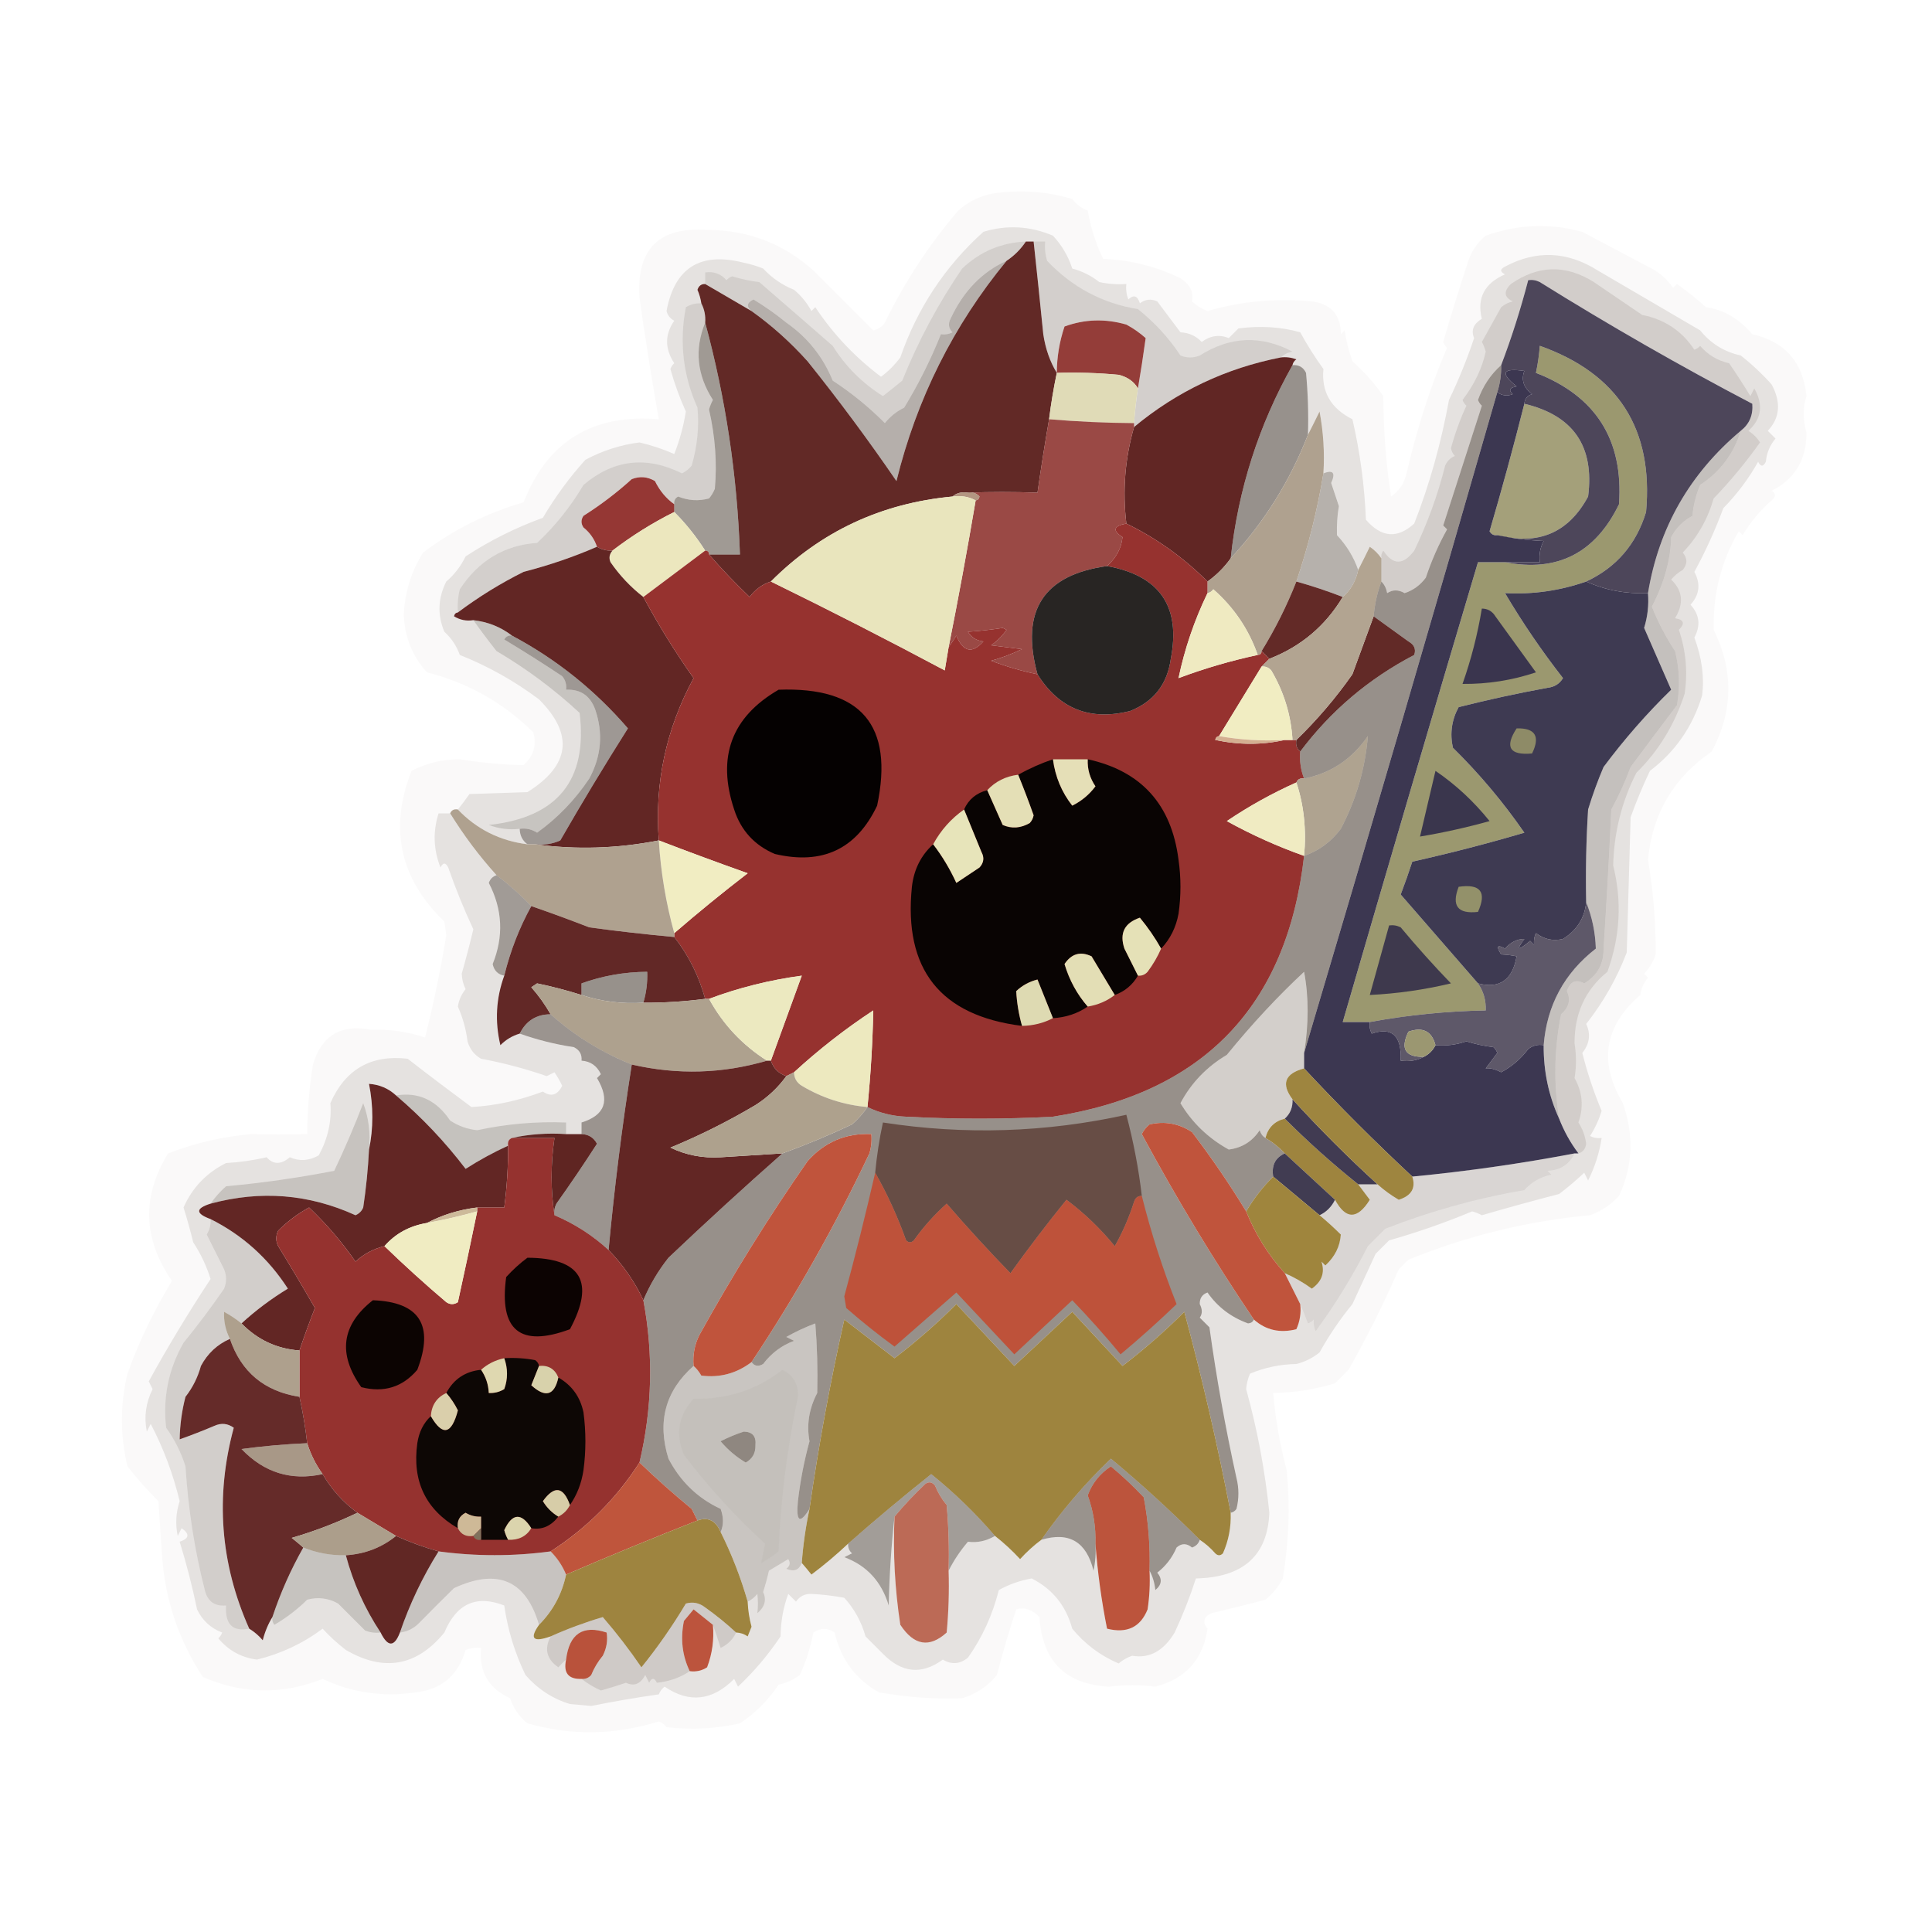 <?xml version="1.0" encoding="UTF-8"?>
<!DOCTYPE svg PUBLIC "-//W3C//DTD SVG 1.1//EN" "http://www.w3.org/Graphics/SVG/1.1/DTD/svg11.dtd">
<svg xmlns="http://www.w3.org/2000/svg" version="1.1" width="500px" height="500px" style="shape-rendering:geometricPrecision; text-rendering:geometricPrecision; image-rendering:optimizeQuality; fill-rule:evenodd; clip-rule:evenodd" xmlns:xlink="http://www.w3.org/1999/xlink">
<g><path style="opacity:0.03" fill="#4e3b27" d="M 424.5,257.5 C 415.188,265.561 413.688,274.894 420,285.5C 422.913,293.817 422.58,301.817 419,309.5C 416.896,311.799 414.396,313.466 411.5,314.5C 395.461,315.966 379.794,319.799 364.5,326C 363.667,326.833 362.833,327.667 362,328.5C 358.106,337.392 353.772,346.059 349,354.5C 347.833,355.667 346.667,356.833 345.5,358C 340.286,359.591 334.952,360.425 329.5,360.5C 330.084,367.257 331.251,373.924 333,380.5C 333.886,389.895 333.553,399.228 332,408.5C 330.878,410.624 329.378,412.457 327.5,414C 322.847,415.23 318.18,416.397 313.5,417.5C 311.458,418.503 311.125,419.837 312.5,421.5C 311.348,429.486 306.848,434.486 299,436.5C 295.085,436 291.085,436 287,436.5C 275.746,435.913 269.746,429.913 269,418.5C 267.184,416.559 265.184,415.892 263,416.5C 261.151,422.059 259.484,427.726 258,433.5C 255.647,436.405 252.647,438.405 249,439.5C 242.102,439.773 234.936,439.273 227.5,438C 221.424,434.579 217.591,429.412 216,422.5C 214.186,421.24 212.353,421.24 210.5,422.5C 209.772,426.302 208.606,429.969 207,433.5C 205.352,434.717 203.519,435.55 201.5,436C 198.833,440 195.5,443.333 191.5,446C 185.224,447.424 178.891,447.758 172.5,447C 171.975,446.308 171.308,445.808 170.5,445.5C 159.158,449.062 147.824,449.229 136.5,446C 134.383,444.269 132.883,442.102 132,439.5C 126.427,436.955 123.927,432.622 124.5,426.5C 123.127,426.343 121.793,426.51 120.5,427C 118.585,433.585 114.252,437.252 107.5,438C 99.087,439.241 91.087,438.075 83.5,434.5C 73.065,438.629 62.732,438.462 52.5,434C 46.424,424.773 42.924,414.606 42,403.5C 41.667,398.5 41.333,393.5 41,388.5C 38.191,385.73 35.525,382.73 33,379.5C 31.06,371.505 31.06,363.505 33,355.5C 35.876,347.402 39.709,339.402 44.5,331.5C 36.989,320.624 36.656,309.624 43.5,298.5C 50.45,295.815 57.616,294.149 65,293.5C 69.622,293.609 74.455,293.609 79.5,293.5C 79.537,287.465 80.037,281.465 81,275.5C 83.172,268.024 88.172,265.024 96,266.5C 100.835,266.329 105.502,266.996 110,268.5C 112.197,259.842 114.03,251.008 115.5,242C 115.333,240.833 115.167,239.667 115,238.5C 103.476,227.405 100.643,214.405 106.5,199.5C 110.402,197.483 114.569,196.483 119,196.5C 124.498,197.403 129.998,197.903 135.5,198C 138.097,195.683 138.93,192.85 138,189.5C 130.277,181.886 121.111,176.719 110.5,174C 106.695,169.832 104.695,164.832 104.5,159C 104.796,153.165 106.463,147.831 109.5,143C 117.33,137.085 125.997,132.752 135.5,130C 141.681,114.23 153.347,107.063 170.5,108.5C 168.641,98.036 166.974,87.536 165.5,77C 164.688,64.479 170.521,58.645 183,59.5C 193.526,59.516 202.693,63.016 210.5,70C 215.706,75.206 220.873,80.373 226,85.5C 227.261,85.241 228.261,84.574 229,83.5C 234.062,73.054 240.395,63.387 248,54.5C 250.707,52.064 253.873,50.564 257.5,50C 264.297,49.064 270.964,49.564 277.5,51.5C 278.551,52.885 279.884,53.885 281.5,54.5C 282.276,58.925 283.61,63.092 285.5,67C 292.535,67.273 299.202,68.939 305.5,72C 307.972,73.601 308.972,75.601 308.5,78C 309.665,79.084 310.998,79.917 312.5,80.5C 321.1,77.976 330.1,77.142 339.5,78C 344.507,78.672 347.007,81.505 347,86.5C 347.333,86.167 347.667,85.833 348,85.5C 348.413,88.232 349.08,90.899 350,93.5C 353.038,96.203 355.705,99.203 358,102.5C 358.029,111.329 358.696,119.996 360,128.5C 362.148,127.023 363.482,125.023 364,122.5C 366.791,110.612 370.291,99.779 374.5,90C 374.043,89.586 373.709,89.086 373.5,88.5C 375.442,81.814 377.609,74.814 380,67.5C 380.883,64.898 382.383,62.731 384.5,61C 392.706,58.057 401.04,57.724 409.5,60C 415.116,62.992 420.782,65.992 426.5,69C 429.171,70.25 431.337,72.083 433,74.5C 433.333,74.167 433.667,73.833 434,73.5C 436.666,75.383 439.166,77.383 441.5,79.5C 446.064,80.137 450.064,82.471 453.5,86.5C 461.993,88.428 466.659,93.761 467.5,102.5C 466.569,105.424 466.569,108.591 467.5,112C 467.518,118.986 464.518,123.986 458.5,127C 459.641,127.741 459.641,128.575 458.5,129.5C 455.534,132.091 453.034,135.091 451,138.5C 450.667,138.167 450.333,137.833 450,137.5C 445.457,145.174 443.29,153.674 443.5,163C 448.718,173.567 448.551,184.067 443,194.5C 433.119,201.263 427.619,210.597 426.5,222.5C 427.88,230.827 428.547,238.994 428.5,247C 427.87,248.892 426.87,250.559 425.5,252C 425.833,252.333 426.167,252.667 426.5,253C 425.418,254.33 424.751,255.83 424.5,257.5 Z M 192.5,370.5 C 194.722,370.559 195.722,371.725 195.5,374C 195.568,376.034 194.734,377.534 193,378.5C 190.551,377.056 188.385,375.222 186.5,373C 188.502,371.981 190.502,371.148 192.5,370.5 Z"/></g>
<g><path style="opacity:0.121" fill="#463423" d="M 116.5,210.5 C 120.013,216.191 124.013,221.524 128.5,226.5C 127.522,226.811 126.855,227.478 126.5,228.5C 130.063,235.339 130.396,242.339 127.5,249.5C 127.879,251.213 128.879,252.213 130.5,252.5C 128.368,258.352 128.035,264.352 129.5,270.5C 130.94,269.048 132.606,268.048 134.5,267.5C 139.021,269.106 143.687,270.273 148.5,271C 149.973,271.71 150.64,272.876 150.5,274.5C 152.824,274.662 154.491,275.828 155.5,278C 155.167,278.333 154.833,278.667 154.5,279C 157.947,284.771 156.614,288.605 150.5,290.5C 150.5,291.5 150.5,292.5 150.5,293.5C 149.167,293.5 147.833,293.5 146.5,293.5C 146.5,292.5 146.5,291.5 146.5,290.5C 138.745,290.195 131.078,290.861 123.5,292.5C 120.972,292.237 118.639,291.404 116.5,290C 112.943,284.711 108.277,282.545 102.5,283.5C 100.539,281.688 98.206,280.688 95.5,280.5C 96.651,286.318 96.651,291.985 95.5,297.5C 95.924,293.297 95.424,289.297 94,285.5C 91.746,291.386 89.246,297.22 86.5,303C 77.244,304.808 67.911,306.142 58.5,307C 56.959,308.371 55.625,309.871 54.5,311.5C 50.561,312.731 50.561,314.064 54.5,315.5C 54.579,316.93 54.246,318.264 53.5,319.5C 55.016,322.531 56.516,325.531 58,328.5C 58.667,330.167 58.667,331.833 58,333.5C 54.684,338.314 51.184,342.981 47.5,347.5C 43.604,354.352 42.104,361.685 43,369.5C 45.215,372.596 46.881,375.929 48,379.5C 48.721,390.655 50.388,401.322 53,411.5C 53.687,414.426 55.52,415.759 58.5,415.5C 58.198,420.365 60.198,422.365 64.5,421.5C 65.794,422.29 66.961,423.29 68,424.5C 68.566,422.277 69.4,420.277 70.5,418.5C 70.369,419.239 70.536,419.906 71,420.5C 74.103,418.697 76.937,416.53 79.5,414C 82.303,413.245 84.97,413.578 87.5,415C 89.833,417.333 92.167,419.667 94.5,422C 95.793,422.49 97.127,422.657 98.5,422.5C 100.372,426.299 102.039,426.299 103.5,422.5C 105.433,422.271 107.1,421.438 108.5,420C 111.517,416.914 114.517,413.914 117.5,411C 128.775,405.788 136.108,408.955 139.5,420.5C 136.96,424.11 137.96,425.11 142.5,423.5C 140.793,426.755 141.46,429.421 144.5,431.5C 145.182,430.757 145.849,430.091 146.5,429.5C 145.756,432.95 147.09,434.616 150.5,434.5C 152.077,435.722 153.744,436.722 155.5,437.5C 157.709,436.894 159.876,436.227 162,435.5C 164.091,436.5 165.757,435.833 167,433.5C 167.333,434.167 167.667,434.833 168,435.5C 168.667,434.167 169.333,434.167 170,435.5C 173.254,435.162 176.088,434.162 178.5,432.5C 180.144,432.714 181.644,432.38 183,431.5C 184.337,427.974 184.837,424.308 184.5,420.5C 185.165,422.369 185.831,424.369 186.5,426.5C 188.375,425.591 189.708,424.257 190.5,422.5C 191.583,422.539 192.583,422.873 193.5,423.5C 193.833,422.667 194.167,421.833 194.5,421C 193.923,418.863 193.59,416.696 193.5,414.5C 194.458,414.047 195.292,413.381 196,412.5C 196.195,414.207 196.195,415.874 196,417.5C 197.935,415.864 198.435,414.031 197.5,412C 198.078,410.189 198.578,408.355 199,406.5C 200.667,405.5 202.333,404.5 204,403.5C 204.617,404.449 204.451,405.282 203.5,406C 205.463,406.844 206.796,406.344 207.5,404.5C 208.315,405.429 209.148,406.429 210,407.5C 213.333,404.998 216.499,402.332 219.5,399.5C 219.414,400.496 219.748,401.329 220.5,402C 219.833,402.333 219.167,402.667 218.5,403C 224.305,405.146 228.139,409.313 230,415.5C 230.171,407.656 230.671,399.989 231.5,392.5C 231.083,401.915 231.583,411.248 233,420.5C 236.533,425.882 240.533,426.549 245,422.5C 245.499,417.177 245.666,411.844 245.5,406.5C 246.813,403.875 248.48,401.375 250.5,399C 252.897,399.321 255.231,398.821 257.5,397.5C 259.797,399.294 261.963,401.294 264,403.5C 265.704,401.627 267.537,399.96 269.5,398.5C 276.675,396.345 281.175,399.011 283,406.5C 283.497,404.19 283.663,401.857 283.5,399.5C 284.035,406.8 285.035,414.134 286.5,421.5C 291.644,422.802 295.144,421.135 297,416.5C 297.498,413.183 297.665,409.85 297.5,406.5C 298.302,407.952 298.802,409.618 299,411.5C 300.682,410.135 300.849,408.635 299.5,407C 301.71,405.285 303.376,403.119 304.5,400.5C 305.776,399.355 307.109,399.355 308.5,400.5C 309.522,400.145 310.189,399.478 310.5,398.5C 311.962,399.458 313.295,400.624 314.5,402C 315.167,402.667 315.833,402.667 316.5,402C 317.971,398.679 318.637,395.179 318.5,391.5C 319.117,391.389 319.617,391.056 320,390.5C 320.667,387.833 320.667,385.167 320,382.5C 317.146,369.565 314.812,356.565 313,343.5C 312.167,342.667 311.333,341.833 310.5,341C 311.198,340.029 311.198,338.863 310.5,337.5C 310.453,336 311.119,335 312.5,334.5C 315.081,338.225 318.581,340.892 323,342.5C 323.765,342.43 324.265,342.097 324.5,341.5C 327.591,344.244 331.258,345.077 335.5,344C 336.423,341.959 336.756,339.792 336.5,337.5C 337.163,339.042 337.83,340.709 338.5,342.5C 339.086,342.291 339.586,341.957 340,341.5C 339.923,342.738 340.089,343.738 340.5,344.5C 345.595,337.563 350.095,330.23 354,322.5C 355.5,321 357,319.5 358.5,318C 370.177,313.44 382.177,310.107 394.5,308C 396.382,305.892 398.715,304.559 401.5,304C 401.167,303.667 400.833,303.333 400.5,303C 403.768,302.89 406.101,301.39 407.5,298.5C 407.833,298.5 408.167,298.5 408.5,298.5C 409.649,298.209 410.316,297.376 410.5,296C 410.259,294.016 409.592,292.183 408.5,290.5C 409.907,286.516 409.574,282.683 407.5,279C 407.984,276.146 407.984,273.146 407.5,270C 407.455,262.32 410.288,256.154 416,251.5C 419.308,242.425 419.808,233.259 417.5,224C 417.689,215.516 419.689,207.516 423.5,200C 429.275,194.309 433.441,187.476 436,179.5C 436.822,173.88 436.322,168.38 434.5,163C 436.141,161.354 435.807,160.354 433.5,160C 435.846,156.183 435.513,152.85 432.5,150C 433.354,148.978 434.354,148.145 435.5,147.5C 436.747,145.994 436.747,144.494 435.5,143C 439.269,139.097 441.936,134.43 443.5,129C 447.849,124.475 451.849,119.642 455.5,114.5C 454.737,113.281 453.737,112.281 452.5,111.5C 455.921,108.383 456.421,104.716 454,100.5C 453.667,101.167 453.333,101.833 453,102.5C 451.277,99.664 449.444,96.831 447.5,94C 444.5,93.333 442,91.833 440,89.5C 439.586,89.957 439.086,90.291 438.5,90.5C 435.278,85.635 430.778,82.635 425,81.5C 420.808,78.63 416.641,75.797 412.5,73C 405.241,68.416 398.074,68.583 391,73.5C 389.066,75.419 389.233,76.919 391.5,78C 390.376,78.249 389.376,78.749 388.5,79.5C 386.843,82.494 385.176,85.494 383.5,88.5C 383.931,89.293 384.265,90.127 384.5,91C 383.558,95.326 381.558,99.493 378.5,103.5C 378.709,104.086 379.043,104.586 379.5,105C 377.865,108.525 376.532,112.192 375.5,116C 375.645,116.772 375.978,117.439 376.5,118C 375.333,118.5 374.5,119.333 374,120.5C 372.079,128.114 369.412,135.447 366,142.5C 363.17,146.29 360.503,146.29 358,142.5C 357.536,143.094 357.369,143.761 357.5,144.5C 356.735,143.34 355.735,142.34 354.5,141.5C 353.482,143.594 352.482,145.594 351.5,147.5C 350.321,144.142 348.487,141.142 346,138.5C 345.929,135.769 346.096,133.269 346.5,131C 345.833,129 345.167,127 344.5,125C 345.692,122.366 345.026,121.532 342.5,122.5C 342.828,117.125 342.495,111.792 341.5,106.5C 340.482,108.594 339.482,110.594 338.5,112.5C 338.666,107.156 338.499,101.823 338,96.5C 337.29,95.027 336.124,94.36 334.5,94.5C 334.611,93.883 334.944,93.383 335.5,93C 334.207,92.51 332.873,92.343 331.5,92.5C 332.263,91.732 333.263,91.232 334.5,91C 326.357,86.689 318.357,87.022 310.5,92C 308.833,92.667 307.167,92.667 305.5,92C 302.551,87.51 298.884,83.51 294.5,80C 285.315,78.505 277.481,74.339 271,67.5C 270.506,65.866 270.34,64.199 270.5,62.5C 269.5,62.5 268.5,62.5 267.5,62.5C 266.833,62.5 266.167,62.5 265.5,62.5C 259.101,62.785 253.601,65.118 249,69.5C 242.798,78.568 237.631,88.235 233.5,98.5C 231.826,99.88 230.16,101.213 228.5,102.5C 223.196,99.196 218.862,94.862 215.5,89.5C 209.218,84.013 202.884,78.513 196.5,73C 194.109,72.713 191.776,72.213 189.5,71.5C 188.914,71.709 188.414,72.043 188,72.5C 186.556,70.845 184.722,70.178 182.5,70.5C 182.5,71.5 182.5,72.5 182.5,73.5C 181.503,73.47 180.836,73.97 180.5,75C 180.989,76.138 181.322,77.305 181.5,78.5C 180.07,78.421 178.736,78.754 177.5,79.5C 175.761,88.489 176.761,97.155 180.5,105.5C 180.968,110.448 180.468,115.448 179,120.5C 178.311,121.357 177.478,122.023 176.5,122.5C 167.252,117.916 158.752,118.916 151,125.5C 147.669,131.131 143.669,136.131 139,140.5C 130.514,141.09 123.848,145.09 119,152.5C 118.505,154.473 118.338,156.473 118.5,158.5C 117.957,158.56 117.624,158.893 117.5,159.5C 119.045,160.452 120.712,160.785 122.5,160.5C 124.378,163.149 126.378,165.816 128.5,168.5C 136.271,173.073 143.438,178.407 150,184.5C 152.124,201.902 144.291,211.569 126.5,213.5C 129.086,214.48 131.753,214.813 134.5,214.5C 134.527,216.199 135.194,217.533 136.5,218.5C 129.371,217.602 123.371,214.602 118.5,209.5C 119.545,208.205 120.545,206.872 121.5,205.5C 126.434,205.318 131.434,205.151 136.5,205C 147.561,198.069 148.561,190.069 139.5,181C 133.158,176.247 126.325,172.414 119,169.5C 118.163,167.156 116.829,165.156 115,163.5C 113.164,159.134 113.331,154.801 115.5,150.5C 117.608,148.694 119.274,146.527 120.5,144C 126.758,139.91 133.424,136.577 140.5,134C 143.702,128.569 147.369,123.569 151.5,119C 155.888,116.64 160.555,115.14 165.5,114.5C 168.645,115.248 171.645,116.248 174.5,117.5C 175.891,113.986 176.891,110.319 177.5,106.5C 175.885,102.937 174.552,99.27 173.5,95.5C 173.709,94.914 174.043,94.414 174.5,94C 172.025,90.232 172.025,86.565 174.5,83C 173.484,82.481 172.818,81.647 172.5,80.5C 174.585,69.277 181.252,65.11 192.5,68C 194.218,68.346 195.885,68.846 197.5,69.5C 199.776,71.949 202.442,73.782 205.5,75C 207.359,76.558 208.859,78.391 210,80.5C 210.333,80.167 210.667,79.833 211,79.5C 215.594,86.43 221.261,92.43 228,97.5C 229.873,96.132 231.54,94.466 233,92.5C 237.413,79.771 244.58,68.937 254.5,60C 260.575,58.15 266.575,58.483 272.5,61C 274.802,63.467 276.469,66.3 277.5,69.5C 280.088,70.194 282.421,71.36 284.5,73C 286.81,73.497 289.143,73.663 291.5,73.5C 291.343,74.873 291.51,76.207 292,77.5C 293.395,76.185 294.395,76.519 295,78.5C 296.388,77.446 297.888,77.28 299.5,78C 301.5,80.667 303.5,83.333 305.5,86C 307.727,86.121 309.56,86.954 311,88.5C 313.247,86.845 315.58,86.512 318,87.5C 318.833,86.667 319.667,85.833 320.5,85C 326.22,84.26 331.553,84.593 336.5,86C 338.302,89.3 340.302,92.467 342.5,95.5C 341.931,101.391 344.431,105.725 350,108.5C 351.965,116.956 353.131,125.623 353.5,134.5C 357.492,139.146 361.659,139.479 366,135.5C 369.924,125.492 372.924,114.825 375,103.5C 377.482,98.368 379.648,93.034 381.5,87.5C 380.651,85.49 381.318,83.823 383.5,82.5C 382.176,77.159 384.176,73.326 389.5,71C 388.167,70.333 388.167,69.667 389.5,69C 397.586,64.677 405.586,65.011 413.5,70C 422.37,75.171 431.203,80.338 440,85.5C 442.735,88.901 446.235,91.068 450.5,92C 453.399,94.277 456.066,96.777 458.5,99.5C 460.985,104.147 460.652,108.147 457.5,111.5C 458.167,112.167 458.833,112.833 459.5,113.5C 458.045,115.22 457.212,117.22 457,119.5C 456.333,120.833 455.667,120.833 455,119.5C 452.534,123.9 449.534,127.9 446,131.5C 443.878,137.211 441.378,142.711 438.5,148C 440.168,151.117 439.835,153.951 437.5,156.5C 439.835,159.049 440.168,161.883 438.5,165C 440.443,170.249 441.11,175.249 440.5,180C 438.088,188.006 433.588,194.506 427,199.5C 425.147,203.385 423.48,207.385 422,211.5C 421.667,223.167 421.333,234.833 421,246.5C 418.432,253.213 414.932,259.379 410.5,265C 411.729,267.619 411.396,270.119 409.5,272.5C 410.792,277.627 412.458,282.627 414.5,287.5C 413.786,289.811 412.786,291.978 411.5,294C 412.448,294.483 413.448,294.649 414.5,294.5C 413.926,298.325 412.759,301.991 411,305.5C 410.667,304.833 410.333,304.167 410,303.5C 407.926,305.452 405.759,307.285 403.5,309C 396.777,310.743 390.11,312.576 383.5,314.5C 382.707,314.069 381.873,313.735 381,313.5C 373.973,316.432 366.806,318.932 359.5,321C 358.333,322.167 357.167,323.333 356,324.5C 354.006,328.83 352.006,333.163 350,337.5C 346.796,341.407 343.962,345.574 341.5,350C 339.725,351.439 337.725,352.439 335.5,353C 331.299,353.074 327.299,353.907 323.5,355.5C 322.954,356.772 322.621,358.106 322.5,359.5C 325.402,369.993 327.402,380.659 328.5,391.5C 328.06,402.576 321.727,408.242 309.5,408.5C 307.98,413.216 306.146,417.883 304,422.5C 301.111,427.282 297.444,429.282 293,428.5C 291.715,428.95 290.548,429.617 289.5,430.5C 284.746,428.461 280.746,425.461 277.5,421.5C 275.876,415.552 272.376,411.219 267,408.5C 263.982,409.028 261.149,410.028 258.5,411.5C 256.863,417.957 254.196,423.791 250.5,429C 248.43,430.694 246.264,430.861 244,429.5C 238.557,433.49 233.39,432.99 228.5,428C 227,426.5 225.5,425 224,423.5C 222.942,419.717 221.109,416.383 218.5,413.5C 215.59,412.972 212.757,412.638 210,412.5C 208.289,412.439 206.956,413.106 206,414.5C 205.333,413.833 204.667,413.167 204,412.5C 202.734,415.874 202.067,419.541 202,423.5C 198.825,428.253 195.158,432.586 191,436.5C 190.667,435.833 190.333,435.167 190,434.5C 184.362,440.164 178.362,440.831 172,436.5C 171.308,437.025 170.808,437.692 170.5,438.5C 164.603,439.337 158.77,440.337 153,441.5C 151.167,441.333 149.333,441.167 147.5,441C 143.026,439.638 139.193,437.138 136,433.5C 133.246,427.825 131.412,421.825 130.5,415.5C 123.302,412.673 118.135,415.006 115,422.5C 107.837,431.239 99.337,432.739 89.5,427C 87.35,425.351 85.35,423.518 83.5,421.5C 78.392,425.316 72.725,427.982 66.5,429.5C 62.449,428.974 59.116,427.141 56.5,424C 56.957,423.586 57.291,423.086 57.5,422.5C 54.537,421.371 52.371,419.371 51,416.5C 49.758,410.512 48.258,404.679 46.5,399C 49,398.167 49.167,397 47,395.5C 46.667,396.167 46.333,396.833 46,397.5C 45.361,394.464 45.528,391.464 46.5,388.5C 44.799,381.449 42.299,374.783 39,368.5C 38.667,369.167 38.333,369.833 38,370.5C 37.238,366.668 37.738,363.002 39.5,359.5C 39.167,358.833 38.833,358.167 38.5,357.5C 43.3,348.749 48.633,339.916 54.5,331C 53.438,327.611 51.938,324.444 50,321.5C 49.268,318.471 48.435,315.471 47.5,312.5C 49.775,307.357 53.442,303.524 58.5,301C 62.089,300.793 65.589,300.293 69,299.5C 70.729,301.434 72.729,301.434 75,299.5C 77.498,300.598 79.998,300.432 82.5,299C 84.874,294.615 85.874,290.115 85.5,285.5C 89.345,276.745 96.011,272.911 105.5,274C 110.457,277.856 115.957,282.023 122,286.5C 128.153,286.166 134.319,284.833 140.5,282.5C 142.608,283.949 144.275,283.449 145.5,281C 144.929,279.795 144.262,278.628 143.5,277.5C 142.833,277.833 142.167,278.167 141.5,278.5C 135.946,276.574 130.28,275.074 124.5,274C 122.741,272.992 121.574,271.492 121,269.5C 120.607,266.367 119.774,263.367 118.5,260.5C 118.76,258.813 119.427,257.313 120.5,256C 119.892,254.769 119.559,253.436 119.5,252C 120.573,248.21 121.573,244.377 122.5,240.5C 120.072,235.305 117.905,229.972 116,224.5C 115.333,223.167 114.667,223.167 114,224.5C 112.173,219.89 112.007,215.223 113.5,210.5C 114.5,210.5 115.5,210.5 116.5,210.5 Z M 192.5,370.5 C 190.502,371.148 188.502,371.981 186.5,373C 188.385,375.222 190.551,377.056 193,378.5C 194.734,377.534 195.568,376.034 195.5,374C 195.722,371.725 194.722,370.559 192.5,370.5 Z"/></g>
<g><path style="opacity:0.2" fill="#3b2b1d" d="M 267.5,62.5 C 268.5,62.5 269.5,62.5 270.5,62.5C 270.34,64.199 270.506,65.866 271,67.5C 277.481,74.339 285.315,78.505 294.5,80C 298.884,83.51 302.551,87.51 305.5,92C 307.167,92.667 308.833,92.667 310.5,92C 318.357,87.022 326.357,86.689 334.5,91C 333.263,91.232 332.263,91.732 331.5,92.5C 317.267,95.284 304.601,101.284 293.5,110.5C 293.5,110.167 293.5,109.833 293.5,109.5C 293.704,106.482 294.037,103.482 294.5,100.5C 295.22,96.3 295.886,91.967 296.5,87.5C 294.972,86.139 293.305,84.972 291.5,84C 286.029,82.425 280.696,82.592 275.5,84.5C 274.189,88.389 273.522,92.389 273.5,96.5C 271.735,93.607 270.568,90.274 270,86.5C 269.202,78.488 268.369,70.488 267.5,62.5 Z"/></g>
<g><path style="opacity:0.204" fill="#3f2f1f" d="M 265.5,62.5 C 264.167,64.5 262.5,66.167 260.5,67.5C 254.146,70.361 249.313,75.361 246,82.5C 245.316,83.784 245.483,84.951 246.5,86C 245.552,86.483 244.552,86.65 243.5,86.5C 240.922,92.989 237.755,99.323 234,105.5C 232.045,106.453 230.378,107.787 229,109.5C 224.924,105.396 220.424,101.73 215.5,98.5C 212.991,92.323 208.991,87.323 203.5,83.5C 200.799,81.297 197.966,79.297 195,77.5C 193.272,78.352 193.105,79.352 194.5,80.5C 190.492,78.163 186.492,75.83 182.5,73.5C 182.5,72.5 182.5,71.5 182.5,70.5C 184.722,70.178 186.556,70.845 188,72.5C 188.414,72.043 188.914,71.709 189.5,71.5C 191.776,72.213 194.109,72.713 196.5,73C 202.884,78.513 209.218,84.013 215.5,89.5C 218.862,94.862 223.196,99.196 228.5,102.5C 230.16,101.213 231.826,99.88 233.5,98.5C 237.631,88.235 242.798,78.568 249,69.5C 253.601,65.118 259.101,62.785 265.5,62.5 Z"/></g>
<g><path style="opacity:0.933" fill="#8c302b" d="M 294.5,100.5 C 293.426,98.716 291.76,97.549 289.5,97C 284.177,96.501 278.844,96.334 273.5,96.5C 273.522,92.389 274.189,88.389 275.5,84.5C 280.696,82.592 286.029,82.425 291.5,84C 293.305,84.972 294.972,86.139 296.5,87.5C 295.886,91.967 295.22,96.3 294.5,100.5 Z"/></g>
<g><path style="opacity:0.968" fill="#5d221f" d="M 265.5,62.5 C 266.167,62.5 266.833,62.5 267.5,62.5C 268.369,70.488 269.202,78.488 270,86.5C 270.568,90.274 271.735,93.607 273.5,96.5C 272.673,100.439 272.006,104.439 271.5,108.5C 270.408,114.81 269.408,121.144 268.5,127.5C 262.29,127.279 256.29,127.279 250.5,127.5C 248.901,127.232 247.568,127.566 246.5,128.5C 228.057,130.225 212.39,137.559 199.5,150.5C 197.265,151.228 195.432,152.561 194,154.5C 190.324,150.991 186.824,147.324 183.5,143.5C 186.167,143.5 188.833,143.5 191.5,143.5C 190.791,122.995 187.791,102.995 182.5,83.5C 182.634,81.709 182.301,80.042 181.5,78.5C 181.322,77.305 180.989,76.138 180.5,75C 180.836,73.97 181.503,73.47 182.5,73.5C 186.492,75.83 190.492,78.163 194.5,80.5C 199.76,84.255 204.594,88.589 209,93.5C 217.084,103.575 224.75,113.908 232,124.5C 237.241,103.216 246.741,84.216 260.5,67.5C 262.5,66.167 264.167,64.5 265.5,62.5 Z"/></g>
<g><path style="opacity:0.345" fill="#332519" d="M 260.5,67.5 C 246.741,84.216 237.241,103.216 232,124.5C 224.75,113.908 217.084,103.575 209,93.5C 204.594,88.589 199.76,84.255 194.5,80.5C 193.105,79.352 193.272,78.352 195,77.5C 197.966,79.297 200.799,81.297 203.5,83.5C 208.991,87.323 212.991,92.323 215.5,98.5C 220.424,101.73 224.924,105.396 229,109.5C 230.378,107.787 232.045,106.453 234,105.5C 237.755,99.323 240.922,92.989 243.5,86.5C 244.552,86.65 245.552,86.483 246.5,86C 245.483,84.951 245.316,83.784 246,82.5C 249.313,75.361 254.146,70.361 260.5,67.5 Z"/></g>
<g><path style="opacity:0.974" fill="#5e211f" d="M 331.5,92.5 C 332.873,92.343 334.207,92.51 335.5,93C 334.944,93.383 334.611,93.883 334.5,94.5C 325.768,109.992 320.435,126.658 318.5,144.5C 316.833,146.833 314.833,148.833 312.5,150.5C 306.317,144.311 299.317,139.311 291.5,135.5C 290.482,126.982 291.149,118.648 293.5,110.5C 304.601,101.284 317.267,95.284 331.5,92.5 Z"/></g>
<g><path style="opacity:0.894" fill="#ddd8b0" d="M 273.5,96.5 C 278.844,96.334 284.177,96.501 289.5,97C 291.76,97.549 293.426,98.716 294.5,100.5C 294.037,103.482 293.704,106.482 293.5,109.5C 286.151,109.451 278.817,109.118 271.5,108.5C 272.006,104.439 272.673,100.439 273.5,96.5 Z"/></g>
<g><path style="opacity:0.207" fill="#3d2d1e" d="M 181.5,78.5 C 182.301,80.042 182.634,81.709 182.5,83.5C 179.69,90.376 180.356,97.043 184.5,103.5C 184.069,104.293 183.735,105.127 183.5,106C 185.101,113.022 185.601,119.855 185,126.5C 184.626,127.416 184.126,128.25 183.5,129C 180.77,129.728 178.103,129.562 175.5,128.5C 174.702,128.957 174.369,129.624 174.5,130.5C 172.395,129.013 170.728,127.013 169.5,124.5C 167.579,123.359 165.579,123.192 163.5,124C 159.603,127.531 155.436,130.697 151,133.5C 150.333,134.5 150.333,135.5 151,136.5C 152.669,137.846 153.836,139.513 154.5,141.5C 148.56,144.093 142.227,146.26 135.5,148C 129.47,151.01 123.804,154.51 118.5,158.5C 118.338,156.473 118.505,154.473 119,152.5C 123.848,145.09 130.514,141.09 139,140.5C 143.669,136.131 147.669,131.131 151,125.5C 158.752,118.916 167.252,117.916 176.5,122.5C 177.478,122.023 178.311,121.357 179,120.5C 180.468,115.448 180.968,110.448 180.5,105.5C 176.761,97.155 175.761,88.489 177.5,79.5C 178.736,78.754 180.07,78.421 181.5,78.5 Z"/></g>
<g><path style="opacity:0.864" fill="#8c2f2a" d="M 271.5,108.5 C 278.817,109.118 286.151,109.451 293.5,109.5C 293.5,109.833 293.5,110.167 293.5,110.5C 291.149,118.648 290.482,126.982 291.5,135.5C 288.161,136.11 287.828,137.277 290.5,139C 290.233,141.83 288.899,144.33 286.5,146.5C 270.011,148.77 264.011,158.103 268.5,174.5C 264.441,173.676 260.441,172.51 256.5,171C 258.963,170.349 261.63,169.349 264.5,168C 261.833,167.667 259.167,167.333 256.5,167C 258.053,165.903 259.386,164.57 260.5,163C 260.167,162.833 259.833,162.667 259.5,162.5C 256.48,162.982 253.48,163.315 250.5,163.5C 251.381,164.971 252.714,165.804 254.5,166C 251.602,169.248 249.269,168.748 247.5,164.5C 246.824,165.602 246.158,166.602 245.5,167.5C 248.019,154.866 250.352,142.199 252.5,129.5C 253.043,129.44 253.376,129.107 253.5,128.5C 252.675,127.614 251.675,127.281 250.5,127.5C 256.29,127.279 262.29,127.279 268.5,127.5C 269.408,121.144 270.408,114.81 271.5,108.5 Z"/></g>
<g><path style="opacity:0.488" fill="#302419" d="M 334.5,94.5 C 336.124,94.36 337.29,95.027 338,96.5C 338.499,101.823 338.666,107.156 338.5,112.5C 333.847,124.483 327.18,135.149 318.5,144.5C 320.435,126.658 325.768,109.992 334.5,94.5 Z"/></g>
<g><path style="opacity:0.952" fill="#902d2a" d="M 174.5,130.5 C 174.5,131.167 174.5,131.833 174.5,132.5C 168.858,135.322 163.525,138.655 158.5,142.5C 157.041,142.567 155.708,142.234 154.5,141.5C 153.836,139.513 152.669,137.846 151,136.5C 150.333,135.5 150.333,134.5 151,133.5C 155.436,130.697 159.603,127.531 163.5,124C 165.579,123.192 167.579,123.359 169.5,124.5C 170.728,127.013 172.395,129.013 174.5,130.5 Z"/></g>
<g><path style="opacity:0.345" fill="#36291c" d="M 351.5,147.5 C 350.921,150.331 349.588,152.664 347.5,154.5C 343.563,152.965 339.563,151.632 335.5,150.5C 338.596,141.352 340.929,132.018 342.5,122.5C 345.026,121.532 345.692,122.366 344.5,125C 345.167,127 345.833,129 346.5,131C 346.096,133.269 345.929,135.769 346,138.5C 348.487,141.142 350.321,144.142 351.5,147.5 Z"/></g>
<g><path style="opacity:0.867" fill="#a88770" d="M 246.5,128.5 C 247.568,127.566 248.901,127.232 250.5,127.5C 251.675,127.281 252.675,127.614 253.5,128.5C 253.376,129.107 253.043,129.44 252.5,129.5C 250.735,128.539 248.735,128.205 246.5,128.5 Z"/></g>
<g><path style="opacity:0.448" fill="#312418" d="M 182.5,83.5 C 187.791,102.995 190.791,122.995 191.5,143.5C 188.833,143.5 186.167,143.5 183.5,143.5C 183.5,142.833 183.167,142.5 182.5,142.5C 180.183,138.854 177.516,135.52 174.5,132.5C 174.5,131.833 174.5,131.167 174.5,130.5C 174.369,129.624 174.702,128.957 175.5,128.5C 178.103,129.562 180.77,129.728 183.5,129C 184.126,128.25 184.626,127.416 185,126.5C 185.601,119.855 185.101,113.022 183.5,106C 183.735,105.127 184.069,104.293 184.5,103.5C 180.356,97.043 179.69,90.376 182.5,83.5 Z"/></g>
<g><path style="opacity:0.951" fill="#ab9d8a" d="M 342.5,122.5 C 340.929,132.018 338.596,141.352 335.5,150.5C 333.027,156.779 330.027,162.779 326.5,168.5C 326.5,169.167 326.167,169.5 325.5,169.5C 323.175,162.863 319.342,157.196 314,152.5C 313.617,153.056 313.117,153.389 312.5,153.5C 312.5,152.5 312.5,151.5 312.5,150.5C 314.833,148.833 316.833,146.833 318.5,144.5C 327.18,135.149 333.847,124.483 338.5,112.5C 339.482,110.594 340.482,108.594 341.5,106.5C 342.495,111.792 342.828,117.125 342.5,122.5 Z"/></g>
<g><path style="opacity:0.973" fill="#ece7bd" d="M 174.5,132.5 C 177.516,135.52 180.183,138.854 182.5,142.5C 177.205,146.488 171.872,150.488 166.5,154.5C 163.22,151.957 160.387,148.957 158,145.5C 157.53,144.423 157.697,143.423 158.5,142.5C 163.525,138.655 168.858,135.322 174.5,132.5 Z"/></g>
<g><path style="opacity:0.976" fill="#5e211f" d="M 154.5,141.5 C 155.708,142.234 157.041,142.567 158.5,142.5C 157.697,143.423 157.53,144.423 158,145.5C 160.387,148.957 163.22,151.957 166.5,154.5C 170.384,161.73 174.717,168.73 179.5,175.5C 172.378,188.651 169.378,202.651 170.5,217.5C 159.751,219.616 149.085,219.949 138.5,218.5C 140.792,218.756 142.959,218.423 145,217.5C 150.635,207.702 156.468,198.035 162.5,188.5C 153.938,178.571 143.938,170.571 132.5,164.5C 129.61,162.267 126.277,160.934 122.5,160.5C 120.712,160.785 119.045,160.452 117.5,159.5C 117.624,158.893 117.957,158.56 118.5,158.5C 123.804,154.51 129.47,151.01 135.5,148C 142.227,146.26 148.56,144.093 154.5,141.5 Z"/></g>
<g><path style="opacity:0.969" fill="#932d2a" d="M 291.5,135.5 C 299.317,139.311 306.317,144.311 312.5,150.5C 312.5,151.5 312.5,152.5 312.5,153.5C 309.104,160.522 306.604,167.855 305,175.5C 311.661,173.003 318.495,171.003 325.5,169.5C 326.167,169.5 326.5,169.167 326.5,168.5C 327.167,169.167 327.833,169.833 328.5,170.5C 327.833,171.167 327.167,171.833 326.5,172.5C 322.848,178.464 319.181,184.464 315.5,190.5C 314.957,190.56 314.624,190.893 314.5,191.5C 320.654,192.817 326.654,192.817 332.5,191.5C 333.167,191.5 333.833,191.5 334.5,191.5C 334.833,191.5 335.167,191.5 335.5,191.5C 335.263,192.791 335.596,193.791 336.5,194.5C 336.298,196.95 336.631,199.283 337.5,201.5C 336.508,201.328 335.842,201.662 335.5,202.5C 329.232,205.302 323.232,208.635 317.5,212.5C 323.921,216.044 330.587,219.044 337.5,221.5C 333.073,260.429 311.407,282.929 272.5,289C 259.833,289.667 247.167,289.667 234.5,289C 230.942,288.854 227.609,288.021 224.5,286.5C 225.334,278.165 225.834,269.832 226,261.5C 218.694,266.315 211.861,271.649 205.5,277.5C 204.833,277.833 204.167,278.167 203.5,278.5C 201.5,277.833 200.167,276.5 199.5,274.5C 202.173,267.156 204.84,259.823 207.5,252.5C 199.165,253.628 191.165,255.628 183.5,258.5C 183.167,258.5 182.833,258.5 182.5,258.5C 180.858,252.549 178.191,247.216 174.5,242.5C 174.5,242.167 174.5,241.833 174.5,241.5C 180.669,236.167 187.002,231.001 193.5,226C 185.811,223.27 178.144,220.436 170.5,217.5C 169.378,202.651 172.378,188.651 179.5,175.5C 174.717,168.73 170.384,161.73 166.5,154.5C 171.872,150.488 177.205,146.488 182.5,142.5C 183.167,142.5 183.5,142.833 183.5,143.5C 186.824,147.324 190.324,150.991 194,154.5C 195.432,152.561 197.265,151.228 199.5,150.5C 214.656,157.911 229.656,165.578 244.5,173.5C 244.833,171.5 245.167,169.5 245.5,167.5C 246.158,166.602 246.824,165.602 247.5,164.5C 249.269,168.748 251.602,169.248 254.5,166C 252.714,165.804 251.381,164.971 250.5,163.5C 253.48,163.315 256.48,162.982 259.5,162.5C 259.833,162.667 260.167,162.833 260.5,163C 259.386,164.57 258.053,165.903 256.5,167C 259.167,167.333 261.833,167.667 264.5,168C 261.63,169.349 258.963,170.349 256.5,171C 260.441,172.51 264.441,173.676 268.5,174.5C 274.088,183.452 282.088,186.619 292.5,184C 298.606,181.557 302.106,177.057 303,170.5C 305.634,156.96 300.134,148.96 286.5,146.5C 288.899,144.33 290.233,141.83 290.5,139C 287.828,137.277 288.161,136.11 291.5,135.5 Z"/></g>
<g><path style="opacity:0.97" fill="#98956b" d="M 410.5,150.5 C 403.718,152.875 396.718,153.875 389.5,153.5C 393.97,161.077 398.97,168.41 404.5,175.5C 403.619,176.971 402.286,177.804 400.5,178C 392.772,179.412 385.105,181.079 377.5,183C 375.696,186.296 375.196,189.796 376,193.5C 382.88,200.278 389.047,207.611 394.5,215.5C 384.947,218.312 375.281,220.812 365.5,223C 364.58,225.841 363.58,228.674 362.5,231.5C 369.189,239.186 375.856,246.853 382.5,254.5C 383.933,256.558 384.6,258.892 384.5,261.5C 374.41,261.678 364.41,262.678 354.5,264.5C 352.167,264.5 349.833,264.5 347.5,264.5C 359.044,224.766 370.711,185.099 382.5,145.5C 384.833,145.5 387.167,145.5 389.5,145.5C 403.023,148.155 412.856,143.155 419,130.5C 420.178,113.849 413.011,102.516 397.5,96.5C 397.993,94.194 398.326,91.861 398.5,89.5C 418.765,96.689 427.932,111.023 426,132.5C 423.465,140.862 418.298,146.862 410.5,150.5 Z"/></g>
<g><path style="opacity:0.977" fill="#efeac0" d="M 325.5,169.5 C 318.495,171.003 311.661,173.003 305,175.5C 306.604,167.855 309.104,160.522 312.5,153.5C 313.117,153.389 313.617,153.056 314,152.5C 319.342,157.196 323.175,162.863 325.5,169.5 Z"/></g>
<g><path style="opacity:0.974" fill="#602522" d="M 335.5,150.5 C 339.563,151.632 343.563,152.965 347.5,154.5C 343,162 336.666,167.333 328.5,170.5C 327.833,169.833 327.167,169.167 326.5,168.5C 330.027,162.779 333.027,156.779 335.5,150.5 Z"/></g>
<g><path style="opacity:0.871" fill="#0a0604" d="M 286.5,146.5 C 300.134,148.96 305.634,156.96 303,170.5C 302.106,177.057 298.606,181.557 292.5,184C 282.088,186.619 274.088,183.452 268.5,174.5C 264.011,158.103 270.011,148.77 286.5,146.5 Z"/></g>
<g><path style="opacity:0.954" fill="#e8e4ba" d="M 246.5,128.5 C 248.735,128.205 250.735,128.539 252.5,129.5C 250.352,142.199 248.019,154.866 245.5,167.5C 245.167,169.5 244.833,171.5 244.5,173.5C 229.656,165.578 214.656,157.911 199.5,150.5C 212.39,137.559 228.057,130.225 246.5,128.5 Z"/></g>
<g><path style="opacity:0.971" fill="#38334d" d="M 383.5,157.5 C 385.017,157.511 386.184,158.177 387,159.5C 390.5,164.333 394,169.167 397.5,174C 391.367,176.059 385.034,177.059 378.5,177C 380.736,170.654 382.403,164.154 383.5,157.5 Z"/></g>
<g><path style="opacity:0.97" fill="#5e2421" d="M 355.5,159.5 C 358.471,161.657 361.471,163.824 364.5,166C 366.007,166.837 366.507,168.004 366,169.5C 354.251,175.617 344.418,183.95 336.5,194.5C 335.596,193.791 335.263,192.791 335.5,191.5C 340.873,186.294 345.706,180.627 350,174.5C 351.85,169.475 353.683,164.475 355.5,159.5 Z"/></g>
<g><path style="opacity:0.952" fill="#aea08c" d="M 357.5,144.5 C 357.5,146.5 357.5,148.5 357.5,150.5C 356.422,153.402 355.756,156.402 355.5,159.5C 353.683,164.475 351.85,169.475 350,174.5C 345.706,180.627 340.873,186.294 335.5,191.5C 335.167,191.5 334.833,191.5 334.5,191.5C 334.121,185.071 332.288,179.071 329,173.5C 328.329,172.748 327.496,172.414 326.5,172.5C 327.167,171.833 327.833,171.167 328.5,170.5C 336.666,167.333 343,162 347.5,154.5C 349.588,152.664 350.921,150.331 351.5,147.5C 352.482,145.594 353.482,143.594 354.5,141.5C 355.735,142.34 356.735,143.34 357.5,144.5 Z"/></g>
<g><path style="opacity:0.99" fill="#f1edc2" d="M 326.5,172.5 C 327.496,172.414 328.329,172.748 329,173.5C 332.288,179.071 334.121,185.071 334.5,191.5C 333.833,191.5 333.167,191.5 332.5,191.5C 326.642,191.822 320.975,191.489 315.5,190.5C 319.181,184.464 322.848,178.464 326.5,172.5 Z"/></g>
<g><path style="opacity:0.258" fill="#392b1c" d="M 122.5,160.5 C 126.277,160.934 129.61,162.267 132.5,164.5C 131.624,164.369 130.957,164.702 130.5,165.5C 135.627,168.582 140.627,171.749 145.5,175C 146.337,176.011 146.67,177.178 146.5,178.5C 150.17,178.327 152.67,179.993 154,183.5C 156.144,189.691 155.644,195.691 152.5,201.5C 148.799,207.033 144.299,211.699 139,215.5C 137.644,214.62 136.144,214.286 134.5,214.5C 131.753,214.813 129.086,214.48 126.5,213.5C 144.291,211.569 152.124,201.902 150,184.5C 143.438,178.407 136.271,173.073 128.5,168.5C 126.378,165.816 124.378,163.149 122.5,160.5 Z"/></g>
<g><path style="opacity:0.984" fill="#040101" d="M 201.5,178.5 C 222.885,177.71 231.385,187.71 227,208.5C 221.657,219.752 212.824,223.919 200.5,221C 195.243,218.744 191.743,214.91 190,209.5C 185.478,195.904 189.311,185.571 201.5,178.5 Z"/></g>
<g><path style="opacity:0.956" fill="#36314b" d="M 410.5,150.5 C 415.482,152.739 420.816,153.739 426.5,153.5C 426.74,156.579 426.407,159.579 425.5,162.5C 427.83,167.828 430.164,173.162 432.5,178.5C 426.196,184.645 420.363,191.311 415,198.5C 413.47,202.09 412.136,205.757 411,209.5C 410.5,217.493 410.334,225.493 410.5,233.5C 410.111,237.575 408.111,240.742 404.5,243C 401.965,243.617 399.632,243.117 397.5,241.5C 397.089,242.262 396.923,243.262 397,244.5C 396.667,244.167 396.333,243.833 396,243.5C 392.793,246.15 392.293,245.984 394.5,243C 392.583,243.027 390.916,243.861 389.5,245.5C 387.471,244.371 387.137,244.871 388.5,247C 390.085,247.085 391.418,247.251 392.5,247.5C 391.433,253.619 388.1,255.952 382.5,254.5C 375.856,246.853 369.189,239.186 362.5,231.5C 363.58,228.674 364.58,225.841 365.5,223C 375.281,220.812 384.947,218.312 394.5,215.5C 389.047,207.611 382.88,200.278 376,193.5C 375.196,189.796 375.696,186.296 377.5,183C 385.105,181.079 392.772,179.412 400.5,178C 402.286,177.804 403.619,176.971 404.5,175.5C 398.97,168.41 393.97,161.077 389.5,153.5C 396.718,153.875 403.718,152.875 410.5,150.5 Z"/></g>
<g><path style="opacity:0.446" fill="#2e2117" d="M 132.5,164.5 C 143.938,170.571 153.938,178.571 162.5,188.5C 156.468,198.035 150.635,207.702 145,217.5C 142.959,218.423 140.792,218.756 138.5,218.5C 137.833,218.5 137.167,218.5 136.5,218.5C 135.194,217.533 134.527,216.199 134.5,214.5C 136.144,214.286 137.644,214.62 139,215.5C 144.299,211.699 148.799,207.033 152.5,201.5C 155.644,195.691 156.144,189.691 154,183.5C 152.67,179.993 150.17,178.327 146.5,178.5C 146.67,177.178 146.337,176.011 145.5,175C 140.627,171.749 135.627,168.582 130.5,165.5C 130.957,164.702 131.624,164.369 132.5,164.5 Z"/></g>
<g><path style="opacity:0.982" fill="#d4ae90" d="M 315.5,190.5 C 320.975,191.489 326.642,191.822 332.5,191.5C 326.654,192.817 320.654,192.817 314.5,191.5C 314.624,190.893 314.957,190.56 315.5,190.5 Z"/></g>
<g><path style="opacity:0.929" fill="#949169" d="M 392.5,188.5 C 397.328,188.385 398.661,190.552 396.5,195C 390.681,195.526 389.348,193.359 392.5,188.5 Z"/></g>
<g><path style="opacity:0.977" fill="#070403" d="M 272.5,196.5 C 273.099,201.021 274.766,205.021 277.5,208.5C 279.909,207.299 281.909,205.633 283.5,203.5C 282.054,201.382 281.387,199.049 281.5,196.5C 295.347,199.522 303.181,208.189 305,222.5C 305.667,227.167 305.667,231.833 305,236.5C 304.337,240.035 302.837,243.035 300.5,245.5C 298.926,242.696 297.093,240.029 295,237.5C 290.999,238.857 289.666,241.524 291,245.5C 292.18,247.86 293.347,250.193 294.5,252.5C 293.089,254.914 291.089,256.581 288.5,257.5C 286.511,254.194 284.511,250.861 282.5,247.5C 279.626,246.136 277.293,246.803 275.5,249.5C 276.752,253.678 278.752,257.345 281.5,260.5C 278.855,262.31 275.855,263.31 272.5,263.5C 271.179,260.187 269.846,256.854 268.5,253.5C 266.386,254.034 264.552,255.034 263,256.5C 263.158,259.502 263.658,262.502 264.5,265.5C 243.328,262.85 233.828,250.85 236,229.5C 236.507,225.042 238.34,221.375 241.5,218.5C 243.835,221.531 245.835,224.865 247.5,228.5C 249.5,227.167 251.5,225.833 253.5,224.5C 254.614,223.277 254.781,221.944 254,220.5C 252.487,216.812 250.987,213.145 249.5,209.5C 250.638,206.914 252.638,205.247 255.5,204.5C 256.82,207.441 258.153,210.441 259.5,213.5C 261.837,214.512 264.17,214.345 266.5,213C 267.022,212.439 267.355,211.772 267.5,211C 266.239,207.438 264.905,203.938 263.5,200.5C 266.378,198.895 269.378,197.561 272.5,196.5 Z"/></g>
<g><path style="opacity:0.973" fill="#e7e4bb" d="M 272.5,196.5 C 275.5,196.5 278.5,196.5 281.5,196.5C 281.387,199.049 282.054,201.382 283.5,203.5C 281.909,205.633 279.909,207.299 277.5,208.5C 274.766,205.021 273.099,201.021 272.5,196.5 Z"/></g>
<g><path style="opacity:0.954" fill="#ac9f8b" d="M 337.5,221.5 C 338.123,214.745 337.456,208.412 335.5,202.5C 335.842,201.662 336.508,201.328 337.5,201.5C 344.409,200.116 349.909,196.449 354,190.5C 353.31,198.932 350.976,206.932 347,214.5C 344.499,217.848 341.332,220.182 337.5,221.5 Z"/></g>
<g><path style="opacity:0.965" fill="#37334d" d="M 371.5,199.5 C 376.754,203.083 381.42,207.416 385.5,212.5C 379.563,214.151 373.563,215.485 367.5,216.5C 368.831,210.839 370.164,205.173 371.5,199.5 Z"/></g>
<g><path style="opacity:0.97" fill="#e7e4ba" d="M 263.5,200.5 C 264.905,203.938 266.239,207.438 267.5,211C 267.355,211.772 267.022,212.439 266.5,213C 264.17,214.345 261.837,214.512 259.5,213.5C 258.153,210.441 256.82,207.441 255.5,204.5C 257.612,202.229 260.279,200.896 263.5,200.5 Z"/></g>
<g><path style="opacity:0.987" fill="#f0ebc1" d="M 335.5,202.5 C 337.456,208.412 338.123,214.745 337.5,221.5C 330.587,219.044 323.921,216.044 317.5,212.5C 323.232,208.635 329.232,205.302 335.5,202.5 Z"/></g>
<g><path style="opacity:0.992" fill="#e7e5bb" d="M 249.5,209.5 C 250.987,213.145 252.487,216.812 254,220.5C 254.781,221.944 254.614,223.277 253.5,224.5C 251.5,225.833 249.5,227.167 247.5,228.5C 245.835,224.865 243.835,221.531 241.5,218.5C 243.482,214.854 246.149,211.854 249.5,209.5 Z"/></g>
<g><path style="opacity:0.99" fill="#f1edc2" d="M 170.5,217.5 C 178.144,220.436 185.811,223.27 193.5,226C 187.002,231.001 180.669,236.167 174.5,241.5C 172.333,233.672 171,225.672 170.5,217.5 Z"/></g>
<g><path style="opacity:0.983" fill="#aea08d" d="M 118.5,209.5 C 123.371,214.602 129.371,217.602 136.5,218.5C 137.167,218.5 137.833,218.5 138.5,218.5C 149.085,219.949 159.751,219.616 170.5,217.5C 171,225.672 172.333,233.672 174.5,241.5C 174.5,241.833 174.5,242.167 174.5,242.5C 167.196,241.833 159.863,240.999 152.5,240C 147.47,238.048 142.47,236.214 137.5,234.5C 134.729,231.608 131.729,228.942 128.5,226.5C 124.013,221.524 120.013,216.191 116.5,210.5C 116.842,209.662 117.508,209.328 118.5,209.5 Z"/></g>
<g><path style="opacity:0.956" fill="#97946b" d="M 377.5,229.5 C 383.158,228.679 384.825,230.846 382.5,236C 377.262,236.594 375.595,234.427 377.5,229.5 Z"/></g>
<g><path style="opacity:0.438" fill="#322419" d="M 128.5,226.5 C 131.729,228.942 134.729,231.608 137.5,234.5C 134.416,240.064 132.083,246.064 130.5,252.5C 128.879,252.213 127.879,251.213 127.5,249.5C 130.396,242.339 130.063,235.339 126.5,228.5C 126.855,227.478 127.522,226.811 128.5,226.5 Z"/></g>
<g><path style="opacity:0.97" fill="#5e2220" d="M 137.5,234.5 C 142.47,236.214 147.47,238.048 152.5,240C 159.863,240.999 167.196,241.833 174.5,242.5C 178.191,247.216 180.858,252.549 182.5,258.5C 177.195,259.194 171.862,259.528 166.5,259.5C 167.265,256.904 167.599,254.237 167.5,251.5C 161.582,251.541 155.915,252.541 150.5,254.5C 150.5,255.5 150.5,256.5 150.5,257.5C 146.746,256.314 142.913,255.314 139,254.5C 138.5,254.833 138,255.167 137.5,255.5C 139.422,257.687 141.088,260.02 142.5,262.5C 138.825,262.5 136.159,264.167 134.5,267.5C 132.606,268.048 130.94,269.048 129.5,270.5C 128.035,264.352 128.368,258.352 130.5,252.5C 132.083,246.064 134.416,240.064 137.5,234.5 Z"/></g>
<g><path style="opacity:0.211" fill="#3f2f20" d="M 408.5,298.5 C 406.432,295.755 404.766,292.755 403.5,289.5C 402.043,280.475 402.21,271.475 404,262.5C 406.054,260.712 406.554,258.712 405.5,256.5C 406.342,253.99 407.842,253.323 410,254.5C 413.397,252.442 415.063,249.442 415,245.5C 415.783,233.483 416.449,221.483 417,209.5C 418.924,205.983 420.591,202.316 422,198.5C 425.909,193.236 429.909,187.903 434,182.5C 434.828,177.798 434.662,173.131 433.5,168.5C 431.082,164.829 429.082,160.996 427.5,157C 430.693,150.849 432.359,144.849 432.5,139C 433.781,136.597 435.614,134.763 438,133.5C 438.241,130.711 438.908,128.044 440,125.5C 445.213,122.054 448.713,117.388 450.5,111.5C 452.727,109.771 453.727,107.438 453.5,104.5C 434.862,94.732 416.528,84.232 398.5,73C 397.552,72.517 396.552,72.35 395.5,72.5C 393.537,80.051 391.204,87.385 388.5,94.5C 385.791,96.885 383.791,99.885 382.5,103.5C 382.709,104.086 383.043,104.586 383.5,105C 380.167,115.333 376.833,125.667 373.5,136C 373.833,136.333 374.167,136.667 374.5,137C 372.299,140.952 370.466,145.119 369,149.5C 367.561,151.448 365.728,152.781 363.5,153.5C 361.895,152.57 360.395,152.57 359,153.5C 358.768,152.263 358.268,151.263 357.5,150.5C 357.5,148.5 357.5,146.5 357.5,144.5C 357.369,143.761 357.536,143.094 358,142.5C 360.503,146.29 363.17,146.29 366,142.5C 369.412,135.447 372.079,128.114 374,120.5C 374.5,119.333 375.333,118.5 376.5,118C 375.978,117.439 375.645,116.772 375.5,116C 376.532,112.192 377.865,108.525 379.5,105C 379.043,104.586 378.709,104.086 378.5,103.5C 381.558,99.493 383.558,95.326 384.5,91C 384.265,90.127 383.931,89.293 383.5,88.5C 385.176,85.494 386.843,82.494 388.5,79.5C 389.376,78.749 390.376,78.249 391.5,78C 389.233,76.919 389.066,75.419 391,73.5C 398.074,68.583 405.241,68.416 412.5,73C 416.641,75.797 420.808,78.63 425,81.5C 430.778,82.635 435.278,85.635 438.5,90.5C 439.086,90.291 439.586,89.957 440,89.5C 442,91.833 444.5,93.333 447.5,94C 449.444,96.831 451.277,99.664 453,102.5C 453.333,101.833 453.667,101.167 454,100.5C 456.421,104.716 455.921,108.383 452.5,111.5C 453.737,112.281 454.737,113.281 455.5,114.5C 451.849,119.642 447.849,124.475 443.5,129C 441.936,134.43 439.269,139.097 435.5,143C 436.747,144.494 436.747,145.994 435.5,147.5C 434.354,148.145 433.354,148.978 432.5,150C 435.513,152.85 435.846,156.183 433.5,160C 435.807,160.354 436.141,161.354 434.5,163C 436.322,168.38 436.822,173.88 436,179.5C 433.441,187.476 429.275,194.309 423.5,200C 419.689,207.516 417.689,215.516 417.5,224C 419.808,233.259 419.308,242.425 416,251.5C 410.288,256.154 407.455,262.32 407.5,270C 407.984,273.146 407.984,276.146 407.5,279C 409.574,282.683 409.907,286.516 408.5,290.5C 409.592,292.183 410.259,294.016 410.5,296C 410.316,297.376 409.649,298.209 408.5,298.5 Z"/></g>
<g><path style="opacity:0.871" fill="#979368" d="M 394.5,104.5 C 407.172,107.499 412.672,115.499 411,128.5C 405.952,137.896 398.118,141.23 387.5,138.5C 386.624,138.631 385.957,138.298 385.5,137.5C 388.712,126.534 391.712,115.534 394.5,104.5 Z"/></g>
<g><path style="opacity:0.894" fill="#393248" d="M 450.5,111.5 C 437.289,122.597 429.289,136.597 426.5,153.5C 420.816,153.739 415.482,152.739 410.5,150.5C 418.298,146.862 423.465,140.862 426,132.5C 427.932,111.023 418.765,96.689 398.5,89.5C 398.326,91.861 397.993,94.194 397.5,96.5C 413.011,102.516 420.178,113.849 419,130.5C 412.856,143.155 403.023,148.155 389.5,145.5C 392.5,145.5 395.5,145.5 398.5,145.5C 398.261,143.533 398.594,141.699 399.5,140C 395.312,139.824 391.312,139.324 387.5,138.5C 398.118,141.23 405.952,137.896 411,128.5C 412.672,115.499 407.172,107.499 394.5,104.5C 394.577,103.25 395.244,102.417 396.5,102C 394.299,100.316 393.633,98.316 394.5,96C 388.811,95.179 388.144,96.512 392.5,100C 390.699,100.317 390.366,100.984 391.5,102C 390.072,102.579 388.738,102.412 387.5,101.5C 388.219,99.236 388.552,96.903 388.5,94.5C 391.204,87.385 393.537,80.051 395.5,72.5C 396.552,72.35 397.552,72.517 398.5,73C 416.528,84.232 434.862,94.732 453.5,104.5C 453.727,107.438 452.727,109.771 450.5,111.5 Z"/></g>
<g><path style="opacity:0.98" fill="#e6e4ba" d="M 300.5,245.5 C 299.588,247.595 298.421,249.595 297,251.5C 296.329,252.252 295.496,252.586 294.5,252.5C 293.347,250.193 292.18,247.86 291,245.5C 289.666,241.524 290.999,238.857 295,237.5C 297.093,240.029 298.926,242.696 300.5,245.5 Z"/></g>
<g><path style="opacity:0.943" fill="#39344c" d="M 359.5,239.5 C 360.552,239.351 361.552,239.517 362.5,240C 366.648,244.982 370.981,249.816 375.5,254.5C 368.587,256.15 361.587,257.15 354.5,257.5C 356.159,251.51 357.826,245.51 359.5,239.5 Z"/></g>
<g><path style="opacity:0.805" fill="#393247" d="M 410.5,233.5 C 412.034,237.292 412.868,241.292 413,245.5C 404.827,251.845 400.327,260.178 399.5,270.5C 398.022,270.238 396.689,270.571 395.5,271.5C 393.58,274.039 391.246,276.039 388.5,277.5C 386.932,276.685 385.599,276.352 384.5,276.5C 385.5,275.167 386.5,273.833 387.5,272.5C 387.291,271.914 386.957,271.414 386.5,271C 384.109,270.713 381.776,270.213 379.5,269.5C 376.916,270.393 374.249,270.726 371.5,270.5C 370.538,266.854 368.205,265.687 364.5,267C 362.339,271.448 363.672,273.615 368.5,273.5C 366.735,274.461 364.735,274.795 362.5,274.5C 362.768,268.035 360.268,265.701 355,267.5C 354.517,266.552 354.351,265.552 354.5,264.5C 364.41,262.678 374.41,261.678 384.5,261.5C 384.6,258.892 383.933,256.558 382.5,254.5C 388.1,255.952 391.433,253.619 392.5,247.5C 391.418,247.251 390.085,247.085 388.5,247C 387.137,244.871 387.471,244.371 389.5,245.5C 390.916,243.861 392.583,243.027 394.5,243C 392.293,245.984 392.793,246.15 396,243.5C 396.333,243.833 396.667,244.167 397,244.5C 396.923,243.262 397.089,242.262 397.5,241.5C 399.632,243.117 401.965,243.617 404.5,243C 408.111,240.742 410.111,237.575 410.5,233.5 Z"/></g>
<g><path style="opacity:0.27" fill="#36281d" d="M 450.5,111.5 C 448.713,117.388 445.213,122.054 440,125.5C 438.908,128.044 438.241,130.711 438,133.5C 435.614,134.763 433.781,136.597 432.5,139C 432.359,144.849 430.693,150.849 427.5,157C 429.082,160.996 431.082,164.829 433.5,168.5C 434.662,173.131 434.828,177.798 434,182.5C 429.909,187.903 425.909,193.236 422,198.5C 420.591,202.316 418.924,205.983 417,209.5C 416.449,221.483 415.783,233.483 415,245.5C 415.063,249.442 413.397,252.442 410,254.5C 407.842,253.323 406.342,253.99 405.5,256.5C 406.554,258.712 406.054,260.712 404,262.5C 402.21,271.475 402.043,280.475 403.5,289.5C 400.786,283.58 399.453,277.247 399.5,270.5C 400.327,260.178 404.827,251.845 413,245.5C 412.868,241.292 412.034,237.292 410.5,233.5C 410.334,225.493 410.5,217.493 411,209.5C 412.136,205.757 413.47,202.09 415,198.5C 420.363,191.311 426.196,184.645 432.5,178.5C 430.164,173.162 427.83,167.828 425.5,162.5C 426.407,159.579 426.74,156.579 426.5,153.5C 429.289,136.597 437.289,122.597 450.5,111.5 Z"/></g>
<g><path style="opacity:0.972" fill="#e5e3b9" d="M 288.5,257.5 C 286.491,259.065 284.157,260.065 281.5,260.5C 278.752,257.345 276.752,253.678 275.5,249.5C 277.293,246.803 279.626,246.136 282.5,247.5C 284.511,250.861 286.511,254.194 288.5,257.5 Z"/></g>
<g><path style="opacity:0.486" fill="#302318" d="M 166.5,259.5 C 160.902,259.844 155.568,259.178 150.5,257.5C 150.5,256.5 150.5,255.5 150.5,254.5C 155.915,252.541 161.582,251.541 167.5,251.5C 167.599,254.237 167.265,256.904 166.5,259.5 Z"/></g>
<g><path style="opacity:0.979" fill="#dfddb5" d="M 272.5,263.5 C 270.095,264.768 267.428,265.435 264.5,265.5C 263.658,262.502 263.158,259.502 263,256.5C 264.552,255.034 266.386,254.034 268.5,253.5C 269.846,256.854 271.179,260.187 272.5,263.5 Z"/></g>
<g><path style="opacity:0.008" fill="#4f3d28" d="M 424.5,257.5 C 425.833,258.167 425.833,258.167 424.5,257.5 Z"/></g>
<g><path style="opacity:0.962" fill="#35304b" d="M 394.5,104.5 C 391.712,115.534 388.712,126.534 385.5,137.5C 385.957,138.298 386.624,138.631 387.5,138.5C 391.312,139.324 395.312,139.824 399.5,140C 398.594,141.699 398.261,143.533 398.5,145.5C 395.5,145.5 392.5,145.5 389.5,145.5C 387.167,145.5 384.833,145.5 382.5,145.5C 370.711,185.099 359.044,224.766 347.5,264.5C 349.833,264.5 352.167,264.5 354.5,264.5C 354.351,265.552 354.517,266.552 355,267.5C 360.268,265.701 362.768,268.035 362.5,274.5C 364.735,274.795 366.735,274.461 368.5,273.5C 369.833,272.833 370.833,271.833 371.5,270.5C 374.249,270.726 376.916,270.393 379.5,269.5C 381.776,270.213 384.109,270.713 386.5,271C 386.957,271.414 387.291,271.914 387.5,272.5C 386.5,273.833 385.5,275.167 384.5,276.5C 385.599,276.352 386.932,276.685 388.5,277.5C 391.246,276.039 393.58,274.039 395.5,271.5C 396.689,270.571 398.022,270.238 399.5,270.5C 399.453,277.247 400.786,283.58 403.5,289.5C 404.766,292.755 406.432,295.755 408.5,298.5C 408.167,298.5 407.833,298.5 407.5,298.5C 393.611,301.143 379.611,303.143 365.5,304.5C 355.833,295.5 346.5,286.167 337.5,276.5C 337.5,275.167 337.5,273.833 337.5,272.5C 354.406,215.686 371.073,158.686 387.5,101.5C 388.738,102.412 390.072,102.579 391.5,102C 390.366,100.984 390.699,100.317 392.5,100C 388.144,96.512 388.811,95.179 394.5,96C 393.633,98.316 394.299,100.316 396.5,102C 395.244,102.417 394.577,103.25 394.5,104.5 Z"/></g>
<g><path style="opacity:0.952" fill="#aa9c89" d="M 150.5,257.5 C 155.568,259.178 160.902,259.844 166.5,259.5C 171.862,259.528 177.195,259.194 182.5,258.5C 182.833,258.5 183.167,258.5 183.5,258.5C 187.118,265.118 192.118,270.452 198.5,274.5C 186.995,277.887 175.328,278.22 163.5,275.5C 155.722,272.382 148.722,268.049 142.5,262.5C 141.088,260.02 139.422,257.687 137.5,255.5C 138,255.167 138.5,254.833 139,254.5C 142.913,255.314 146.746,256.314 150.5,257.5 Z"/></g>
<g><path style="opacity:0.953" fill="#ebe7bd" d="M 199.5,274.5 C 199.167,274.5 198.833,274.5 198.5,274.5C 192.118,270.452 187.118,265.118 183.5,258.5C 191.165,255.628 199.165,253.628 207.5,252.5C 204.84,259.823 202.173,267.156 199.5,274.5 Z"/></g>
<g><path style="opacity:0.969" fill="#ede9be" d="M 224.5,286.5 C 218.431,285.977 212.765,284.144 207.5,281C 206.177,280.184 205.511,279.017 205.5,277.5C 211.861,271.649 218.694,266.315 226,261.5C 225.834,269.832 225.334,278.165 224.5,286.5 Z"/></g>
<g><path style="opacity:0.945" fill="#959169" d="M 371.5,270.5 C 370.833,271.833 369.833,272.833 368.5,273.5C 363.672,273.615 362.339,271.448 364.5,267C 368.205,265.687 370.538,266.854 371.5,270.5 Z"/></g>
<g><path style="opacity:0.208" fill="#3f3020" d="M 337.5,272.5 C 337.5,273.833 337.5,275.167 337.5,276.5C 332.499,277.842 331.499,280.509 334.5,284.5C 334.598,286.553 333.931,288.22 332.5,289.5C 329.833,290.167 328.167,291.833 327.5,294.5C 326.778,294.082 326.278,293.416 326,292.5C 324.106,295.392 321.439,297.059 318,297.5C 312.725,294.581 308.559,290.581 305.5,285.5C 308.305,280.248 312.305,276.081 317.5,273C 324.018,265.007 330.685,257.84 337.5,251.5C 338.72,257.981 338.72,264.981 337.5,272.5 Z"/></g>
<g><path style="opacity:0.975" fill="#5e211f" d="M 198.5,274.5 C 198.833,274.5 199.167,274.5 199.5,274.5C 200.167,276.5 201.5,277.833 203.5,278.5C 201.332,281.5 198.666,284 195.5,286C 188.414,290.209 181.081,293.876 173.5,297C 177.548,298.949 181.881,299.782 186.5,299.5C 191.838,299.166 197.172,298.832 202.5,298.5C 192.563,307.265 182.729,316.265 173,325.5C 170.288,328.936 168.121,332.603 166.5,336.5C 164.264,331.715 161.264,327.382 157.5,323.5C 158.976,307.568 160.976,291.568 163.5,275.5C 175.328,278.22 186.995,277.887 198.5,274.5 Z"/></g>
<g><path style="opacity:0.492" fill="#312418" d="M 388.5,94.5 C 388.552,96.903 388.219,99.236 387.5,101.5C 371.073,158.686 354.406,215.686 337.5,272.5C 338.72,264.981 338.72,257.981 337.5,251.5C 330.685,257.84 324.018,265.007 317.5,273C 312.305,276.081 308.305,280.248 305.5,285.5C 308.559,290.581 312.725,294.581 318,297.5C 321.439,297.059 324.106,295.392 326,292.5C 326.278,293.416 326.778,294.082 327.5,294.5C 329.389,295.604 331.055,296.937 332.5,298.5C 330.031,299.607 329.031,301.607 329.5,304.5C 326.785,307.214 324.451,310.214 322.5,313.5C 318.227,306.472 313.56,299.639 308.5,293C 305.119,290.755 301.452,290.088 297.5,291C 296.643,291.689 295.977,292.522 295.5,293.5C 304.399,310.043 314.066,326.043 324.5,341.5C 324.265,342.097 323.765,342.43 323,342.5C 318.581,340.892 315.081,338.225 312.5,334.5C 311.119,335 310.453,336 310.5,337.5C 311.198,338.863 311.198,340.029 310.5,341C 311.333,341.833 312.167,342.667 313,343.5C 314.812,356.565 317.146,369.565 320,382.5C 320.667,385.167 320.667,387.833 320,390.5C 319.617,391.056 319.117,391.389 318.5,391.5C 315.111,373.949 311.111,356.615 306.5,339.5C 301.463,344.539 296.129,349.206 290.5,353.5C 286.167,348.833 281.833,344.167 277.5,339.5C 272.5,344.167 267.5,348.833 262.5,353.5C 257.5,348.167 252.5,342.833 247.5,337.5C 242.463,342.539 237.129,347.206 231.5,351.5C 227.167,348.167 222.833,344.833 218.5,341.5C 214.862,357.693 211.862,374.026 209.5,390.5C 206.984,394.524 205.984,393.857 206.5,388.5C 207.112,383.224 208.112,378.058 209.5,373C 208.708,368.726 209.374,364.559 211.5,360.5C 211.644,354.392 211.477,348.392 211,342.5C 208.398,343.477 205.898,344.644 203.5,346C 204.167,346.333 204.833,346.667 205.5,347C 202.29,348.201 199.623,350.201 197.5,353C 196.251,353.74 195.251,353.573 194.5,352.5C 205.921,335.338 216.087,317.338 225,298.5C 225.494,296.866 225.66,295.199 225.5,293.5C 218.901,293.215 213.401,295.549 209,300.5C 198.915,314.996 189.582,329.996 181,345.5C 179.748,348.014 179.248,350.68 179.5,353.5C 172.193,359.943 170.027,367.943 173,377.5C 176.104,383.44 180.604,387.773 186.5,390.5C 187.291,392.691 187.291,394.691 186.5,396.5C 185.255,393.521 183.255,392.521 180.5,393.5C 180.013,392.527 179.513,391.527 179,390.5C 174.331,386.663 169.831,382.663 165.5,378.5C 168.805,364.488 169.139,350.488 166.5,336.5C 168.121,332.603 170.288,328.936 173,325.5C 182.729,316.265 192.563,307.265 202.5,298.5C 208.589,296.291 214.589,293.791 220.5,291C 222.041,289.629 223.375,288.129 224.5,286.5C 227.609,288.021 230.942,288.854 234.5,289C 247.167,289.667 259.833,289.667 272.5,289C 311.407,282.929 333.073,260.429 337.5,221.5C 341.332,220.182 344.499,217.848 347,214.5C 350.976,206.932 353.31,198.932 354,190.5C 349.909,196.449 344.409,200.116 337.5,201.5C 336.631,199.283 336.298,196.95 336.5,194.5C 344.418,183.95 354.251,175.617 366,169.5C 366.507,168.004 366.007,166.837 364.5,166C 361.471,163.824 358.471,161.657 355.5,159.5C 355.756,156.402 356.422,153.402 357.5,150.5C 358.268,151.263 358.768,152.263 359,153.5C 360.395,152.57 361.895,152.57 363.5,153.5C 365.728,152.781 367.561,151.448 369,149.5C 370.466,145.119 372.299,140.952 374.5,137C 374.167,136.667 373.833,136.333 373.5,136C 376.833,125.667 380.167,115.333 383.5,105C 383.043,104.586 382.709,104.086 382.5,103.5C 383.791,99.885 385.791,96.885 388.5,94.5 Z M 192.5,370.5 C 190.502,371.148 188.502,371.981 186.5,373C 188.385,375.222 190.551,377.056 193,378.5C 194.734,377.534 195.568,376.034 195.5,374C 195.722,371.725 194.722,370.559 192.5,370.5 Z"/></g>
<g><path style="opacity:0.976" fill="#5e211f" d="M 102.5,283.5 C 109.182,289.182 115.182,295.515 120.5,302.5C 124.061,300.221 127.727,298.221 131.5,296.5C 131.528,301.862 131.194,307.195 130.5,312.5C 128.167,312.5 125.833,312.5 123.5,312.5C 118.835,313.057 114.502,314.39 110.5,316.5C 105.991,317.249 102.324,319.249 99.5,322.5C 96.647,323.189 94.147,324.522 92,326.5C 88.457,321.394 84.457,316.728 80,312.5C 77.061,314.101 74.395,316.101 72,318.5C 71.333,319.833 71.333,321.167 72,322.5C 75.232,327.766 78.398,333.1 81.5,338.5C 80.062,342.189 78.729,345.856 77.5,349.5C 71.658,349.08 66.658,346.747 62.5,342.5C 66.145,339.149 70.145,336.149 74.5,333.5C 69.443,325.65 62.776,319.65 54.5,315.5C 50.561,314.064 50.561,312.731 54.5,311.5C 67.431,308.005 79.931,309.005 92,314.5C 92.945,314.095 93.612,313.428 94,312.5C 94.748,307.519 95.248,302.519 95.5,297.5C 96.651,291.985 96.651,286.318 95.5,280.5C 98.206,280.688 100.539,281.688 102.5,283.5 Z"/></g>
<g><path style="opacity:0.98" fill="#664c44" d="M 295.5,309.5 C 294.503,309.47 293.836,309.97 293.5,311C 292.187,315.113 290.52,318.946 288.5,322.5C 284.803,317.969 280.636,313.969 276,310.5C 271,316.672 266.167,323.005 261.5,329.5C 255.821,323.655 250.321,317.655 245,311.5C 241.819,314.348 238.986,317.515 236.5,321C 235.833,321.667 235.167,321.667 234.5,321C 232.291,314.836 229.624,309.003 226.5,303.5C 226.909,299.124 227.575,294.79 228.5,290.5C 249.65,293.774 270.65,293.107 291.5,288.5C 293.368,295.592 294.701,302.592 295.5,309.5 Z"/></g>
<g><path style="opacity:0.263" fill="#35271a" d="M 146.5,293.5 C 141.637,293.181 136.97,293.514 132.5,294.5C 131.662,294.842 131.328,295.508 131.5,296.5C 127.727,298.221 124.061,300.221 120.5,302.5C 115.182,295.515 109.182,289.182 102.5,283.5C 108.277,282.545 112.943,284.711 116.5,290C 118.639,291.404 120.972,292.237 123.5,292.5C 131.078,290.861 138.745,290.195 146.5,290.5C 146.5,291.5 146.5,292.5 146.5,293.5 Z"/></g>
<g><path style="opacity:0.978" fill="#ad9f8b" d="M 205.5,277.5 C 205.511,279.017 206.177,280.184 207.5,281C 212.765,284.144 218.431,285.977 224.5,286.5C 223.375,288.129 222.041,289.629 220.5,291C 214.589,293.791 208.589,296.291 202.5,298.5C 197.172,298.832 191.838,299.166 186.5,299.5C 181.881,299.782 177.548,298.949 173.5,297C 181.081,293.876 188.414,290.209 195.5,286C 198.666,284 201.332,281.5 203.5,278.5C 204.167,278.167 204.833,277.833 205.5,277.5 Z"/></g>
<g><path style="opacity:0.971" fill="#9b8139" d="M 332.5,289.5 C 338.51,295.509 344.843,301.175 351.5,306.5C 352.476,307.815 353.476,309.148 354.5,310.5C 351.288,315.65 348.288,315.65 345.5,310.5C 341.193,306.528 336.859,302.528 332.5,298.5C 331.055,296.937 329.389,295.604 327.5,294.5C 328.167,291.833 329.833,290.167 332.5,289.5 Z"/></g>
<g><path style="opacity:0.966" fill="#922c29" d="M 132.5,294.5 C 136.167,294.5 139.833,294.5 143.5,294.5C 142.501,301.329 142.501,307.995 143.5,314.5C 148.704,316.712 153.371,319.712 157.5,323.5C 161.264,327.382 164.264,331.715 166.5,336.5C 169.139,350.488 168.805,364.488 165.5,378.5C 159.5,387.833 151.833,395.5 142.5,401.5C 132.838,402.8 123.171,402.8 113.5,401.5C 109.725,400.445 106.058,399.112 102.5,397.5C 99.167,395.5 95.833,393.5 92.5,391.5C 88.788,388.789 85.788,385.456 83.5,381.5C 81.733,379.062 80.399,376.395 79.5,373.5C 79.042,369.462 78.376,365.462 77.5,361.5C 77.5,357.5 77.5,353.5 77.5,349.5C 78.729,345.856 80.062,342.189 81.5,338.5C 78.398,333.1 75.232,327.766 72,322.5C 71.333,321.167 71.333,319.833 72,318.5C 74.395,316.101 77.061,314.101 80,312.5C 84.457,316.728 88.457,321.394 92,326.5C 94.147,324.522 96.647,323.189 99.5,322.5C 104.664,327.496 109.997,332.329 115.5,337C 116.5,337.667 117.5,337.667 118.5,337C 120.221,329.175 121.887,321.341 123.5,313.5C 123.5,313.167 123.5,312.833 123.5,312.5C 125.833,312.5 128.167,312.5 130.5,312.5C 131.194,307.195 131.528,301.862 131.5,296.5C 131.328,295.508 131.662,294.842 132.5,294.5 Z"/></g>
<g><path style="opacity:0.979" fill="#5c211e" d="M 132.5,294.5 C 136.97,293.514 141.637,293.181 146.5,293.5C 147.833,293.5 149.167,293.5 150.5,293.5C 152.311,293.572 153.644,294.405 154.5,296C 151.13,301.236 147.63,306.403 144,311.5C 143.517,312.448 143.351,313.448 143.5,314.5C 142.501,307.995 142.501,301.329 143.5,294.5C 139.833,294.5 136.167,294.5 132.5,294.5 Z"/></g>
<g><path style="opacity:0.955" fill="#39334b" d="M 334.5,284.5 C 341.5,292.167 348.833,299.5 356.5,306.5C 354.833,306.5 353.167,306.5 351.5,306.5C 344.843,301.175 338.51,295.509 332.5,289.5C 333.931,288.22 334.598,286.553 334.5,284.5 Z"/></g>
<g><path style="opacity:0.97" fill="#9c823a" d="M 337.5,276.5 C 346.5,286.167 355.833,295.5 365.5,304.5C 366.46,307.44 365.293,309.44 362,310.5C 360.019,309.35 358.186,308.016 356.5,306.5C 348.833,299.5 341.5,292.167 334.5,284.5C 331.499,280.509 332.499,277.842 337.5,276.5 Z"/></g>
<g><path style="opacity:0.984" fill="#bf5139" d="M 194.5,352.5 C 190.617,355.447 186.284,356.614 181.5,356C 180.934,355.005 180.267,354.172 179.5,353.5C 179.248,350.68 179.748,348.014 181,345.5C 189.582,329.996 198.915,314.996 209,300.5C 213.401,295.549 218.901,293.215 225.5,293.5C 225.66,295.199 225.494,296.866 225,298.5C 216.087,317.338 205.921,335.338 194.5,352.5 Z"/></g>
<g><path style="opacity:0.468" fill="#2f2217" d="M 142.5,262.5 C 148.722,268.049 155.722,272.382 163.5,275.5C 160.976,291.568 158.976,307.568 157.5,323.5C 153.371,319.712 148.704,316.712 143.5,314.5C 143.351,313.448 143.517,312.448 144,311.5C 147.63,306.403 151.13,301.236 154.5,296C 153.644,294.405 152.311,293.572 150.5,293.5C 150.5,292.5 150.5,291.5 150.5,290.5C 156.614,288.605 157.947,284.771 154.5,279C 154.833,278.667 155.167,278.333 155.5,278C 154.491,275.828 152.824,274.662 150.5,274.5C 150.64,272.876 149.973,271.71 148.5,271C 143.687,270.273 139.021,269.106 134.5,267.5C 136.159,264.167 138.825,262.5 142.5,262.5 Z"/></g>
<g><path style="opacity:0.953" fill="#38334a" d="M 332.5,298.5 C 336.859,302.528 341.193,306.528 345.5,310.5C 344.598,312.341 343.264,313.674 341.5,314.5C 337.5,311.167 333.5,307.833 329.5,304.5C 329.031,301.607 330.031,299.607 332.5,298.5 Z"/></g>
<g><path style="opacity:0.258" fill="#37291b" d="M 95.5,297.5 C 95.248,302.519 94.748,307.519 94,312.5C 93.612,313.428 92.945,314.095 92,314.5C 79.931,309.005 67.431,308.005 54.5,311.5C 55.625,309.871 56.959,308.371 58.5,307C 67.911,306.142 77.244,304.808 86.5,303C 89.246,297.22 91.746,291.386 94,285.5C 95.424,289.297 95.924,293.297 95.5,297.5 Z"/></g>
<g><path style="opacity:0.975" fill="#9d8239" d="M 329.5,304.5 C 333.5,307.833 337.5,311.167 341.5,314.5C 343.355,316.033 345.188,317.7 347,319.5C 346.797,322.574 345.463,325.241 343,327.5C 342.667,327.167 342.333,326.833 342,326.5C 342.926,329.34 342.093,331.673 339.5,333.5C 337.302,331.902 334.969,330.569 332.5,329.5C 328.258,324.84 324.925,319.506 322.5,313.5C 324.451,310.214 326.785,307.214 329.5,304.5 Z"/></g>
<g><path style="opacity:0.973" fill="#bf5139" d="M 226.5,303.5 C 229.624,309.003 232.291,314.836 234.5,321C 235.167,321.667 235.833,321.667 236.5,321C 238.986,317.515 241.819,314.348 245,311.5C 250.321,317.655 255.821,323.655 261.5,329.5C 266.167,323.005 271,316.672 276,310.5C 280.636,313.969 284.803,317.969 288.5,322.5C 290.52,318.946 292.187,315.113 293.5,311C 293.836,309.97 294.503,309.47 295.5,309.5C 297.879,319.01 300.879,328.343 304.5,337.5C 299.841,341.99 295.008,346.323 290,350.5C 285.99,345.659 281.823,340.992 277.5,336.5C 272.5,341.167 267.5,345.833 262.5,350.5C 257.5,345.167 252.5,339.833 247.5,334.5C 242.167,339.167 236.833,343.833 231.5,348.5C 227.189,345.357 223.022,342.023 219,338.5C 218.833,337.5 218.667,336.5 218.5,335.5C 221.379,324.867 224.046,314.201 226.5,303.5 Z"/></g>
<g><path style="opacity:0.976" fill="#ccb898" d="M 123.5,312.5 C 123.5,312.833 123.5,313.167 123.5,313.5C 119.214,314.707 114.88,315.707 110.5,316.5C 114.502,314.39 118.835,313.057 123.5,312.5 Z"/></g>
<g><path style="opacity:0.976" fill="#efebc0" d="M 123.5,313.5 C 121.887,321.341 120.221,329.175 118.5,337C 117.5,337.667 116.5,337.667 115.5,337C 109.997,332.329 104.664,327.496 99.5,322.5C 102.324,319.249 105.991,317.249 110.5,316.5C 114.88,315.707 119.214,314.707 123.5,313.5 Z"/></g>
<g><path style="opacity:0.98" fill="#bf5138" d="M 322.5,313.5 C 324.925,319.506 328.258,324.84 332.5,329.5C 333.82,332.14 335.153,334.807 336.5,337.5C 336.756,339.792 336.423,341.959 335.5,344C 331.258,345.077 327.591,344.244 324.5,341.5C 314.066,326.043 304.399,310.043 295.5,293.5C 295.977,292.522 296.643,291.689 297.5,291C 301.452,290.088 305.119,290.755 308.5,293C 313.56,299.639 318.227,306.472 322.5,313.5 Z"/></g>
<g><path style="opacity:0.97" fill="#090302" d="M 136.5,325.5 C 150.417,325.583 154.084,331.749 147.5,344C 134.618,348.796 129.118,344.296 131,330.5C 132.73,328.598 134.563,326.931 136.5,325.5 Z"/></g>
<g><path style="opacity:0.173" fill="#3c2d1e" d="M 407.5,298.5 C 406.101,301.39 403.768,302.89 400.5,303C 400.833,303.333 401.167,303.667 401.5,304C 398.715,304.559 396.382,305.892 394.5,308C 382.177,310.107 370.177,313.44 358.5,318C 357,319.5 355.5,321 354,322.5C 350.095,330.23 345.595,337.563 340.5,344.5C 340.089,343.738 339.923,342.738 340,341.5C 339.586,341.957 339.086,342.291 338.5,342.5C 337.83,340.709 337.163,339.042 336.5,337.5C 335.153,334.807 333.82,332.14 332.5,329.5C 334.969,330.569 337.302,331.902 339.5,333.5C 342.093,331.673 342.926,329.34 342,326.5C 342.333,326.833 342.667,327.167 343,327.5C 345.463,325.241 346.797,322.574 347,319.5C 345.188,317.7 343.355,316.033 341.5,314.5C 343.264,313.674 344.598,312.341 345.5,310.5C 348.288,315.65 351.288,315.65 354.5,310.5C 353.476,309.148 352.476,307.815 351.5,306.5C 353.167,306.5 354.833,306.5 356.5,306.5C 358.186,308.016 360.019,309.35 362,310.5C 365.293,309.44 366.46,307.44 365.5,304.5C 379.611,303.143 393.611,301.143 407.5,298.5 Z"/></g>
<g><path style="opacity:0.967" fill="#080302" d="M 96.5,336.5 C 108.576,336.956 112.409,342.956 108,354.5C 104.194,358.989 99.361,360.489 93.5,359C 87.373,350.396 88.373,342.896 96.5,336.5 Z"/></g>
<g><path style="opacity:0.26" fill="#3e2f1f" d="M 209.5,390.5 C 208.513,395.117 207.846,399.784 207.5,404.5C 206.796,406.344 205.463,406.844 203.5,406C 204.451,405.282 204.617,404.449 204,403.5C 202.333,404.5 200.667,405.5 199,406.5C 198.578,408.355 198.078,410.189 197.5,412C 198.435,414.031 197.935,415.864 196,417.5C 196.195,415.874 196.195,414.207 196,412.5C 195.292,413.381 194.458,414.047 193.5,414.5C 191.709,408.257 189.376,402.257 186.5,396.5C 187.291,394.691 187.291,392.691 186.5,390.5C 180.604,387.773 176.104,383.44 173,377.5C 170.027,367.943 172.193,359.943 179.5,353.5C 180.267,354.172 180.934,355.005 181.5,356C 186.284,356.614 190.617,355.447 194.5,352.5C 195.251,353.573 196.251,353.74 197.5,353C 199.623,350.201 202.29,348.201 205.5,347C 204.833,346.667 204.167,346.333 203.5,346C 205.898,344.644 208.398,343.477 211,342.5C 211.477,348.392 211.644,354.392 211.5,360.5C 209.374,364.559 208.708,368.726 209.5,373C 208.112,378.058 207.112,383.224 206.5,388.5C 205.984,393.857 206.984,394.524 209.5,390.5 Z M 192.5,370.5 C 190.502,371.148 188.502,371.981 186.5,373C 188.385,375.222 190.551,377.056 193,378.5C 194.734,377.534 195.568,376.034 195.5,374C 195.722,371.725 194.722,370.559 192.5,370.5 Z"/></g>
<g><path style="opacity:0.971" fill="#9b8139" d="M 318.5,391.5 C 318.637,395.179 317.971,398.679 316.5,402C 315.833,402.667 315.167,402.667 314.5,402C 313.295,400.624 311.962,399.458 310.5,398.5C 303.179,391.181 295.512,384.181 287.5,377.5C 280.792,383.932 274.792,390.932 269.5,398.5C 267.537,399.96 265.704,401.627 264,403.5C 261.963,401.294 259.797,399.294 257.5,397.5C 252.491,391.658 246.991,386.325 241,381.5C 233.679,387.321 226.512,393.321 219.5,399.5C 216.499,402.332 213.333,404.998 210,407.5C 209.148,406.429 208.315,405.429 207.5,404.5C 207.846,399.784 208.513,395.117 209.5,390.5C 211.862,374.026 214.862,357.693 218.5,341.5C 222.833,344.833 227.167,348.167 231.5,351.5C 237.129,347.206 242.463,342.539 247.5,337.5C 252.5,342.833 257.5,348.167 262.5,353.5C 267.5,348.833 272.5,344.167 277.5,339.5C 281.833,344.167 286.167,348.833 290.5,353.5C 296.129,349.206 301.463,344.539 306.5,339.5C 311.111,356.615 315.111,373.949 318.5,391.5 Z"/></g>
<g><path style="opacity:0.958" fill="#ab9d89" d="M 62.5,342.5 C 66.658,346.747 71.658,349.08 77.5,349.5C 77.5,353.5 77.5,357.5 77.5,361.5C 68.426,360.085 62.426,355.085 59.5,346.5C 58.365,344.255 57.865,341.922 58,339.5C 59.615,340.386 61.115,341.386 62.5,342.5 Z"/></g>
<g><path style="opacity:0.964" fill="#090604" d="M 130.5,351.5 C 133.187,351.336 135.854,351.503 138.5,352C 139.056,352.383 139.389,352.883 139.5,353.5C 138.841,355.138 138.174,356.805 137.5,358.5C 141.145,361.825 143.478,361.158 144.5,356.5C 147.994,358.5 150.16,361.5 151,365.5C 151.667,370.5 151.667,375.5 151,380.5C 150.495,383.865 149.328,386.865 147.5,389.5C 145.8,384.711 143.467,384.378 140.5,388.5C 141.521,390.188 142.855,391.521 144.5,392.5C 142.574,394.977 140.241,395.977 137.5,395.5C 134.912,391.413 132.578,391.58 130.5,396C 130.743,396.902 131.077,397.735 131.5,398.5C 129.167,398.5 126.833,398.5 124.5,398.5C 124.5,397.5 124.5,396.5 124.5,395.5C 124.5,394.5 124.5,393.5 124.5,392.5C 123.07,392.579 121.736,392.246 120.5,391.5C 118.889,392.32 118.222,393.654 118.5,395.5C 110.142,390.639 106.642,383.305 108,373.5C 108.436,370.602 109.603,368.269 111.5,366.5C 114.528,371.746 116.861,371.246 118.5,365C 117.685,363.357 116.685,361.857 115.5,360.5C 117.435,356.897 120.435,354.897 124.5,354.5C 125.73,356.297 126.396,358.297 126.5,360.5C 127.93,360.579 129.264,360.246 130.5,359.5C 131.449,356.874 131.449,354.208 130.5,351.5 Z"/></g>
<g><path style="opacity:0.956" fill="#e3dfb6" d="M 130.5,351.5 C 131.449,354.208 131.449,356.874 130.5,359.5C 129.264,360.246 127.93,360.579 126.5,360.5C 126.396,358.297 125.73,356.297 124.5,354.5C 126.181,352.992 128.181,351.992 130.5,351.5 Z"/></g>
<g><path style="opacity:0.961" fill="#dbd8b0" d="M 139.5,353.5 C 141.933,353.273 143.599,354.273 144.5,356.5C 143.478,361.158 141.145,361.825 137.5,358.5C 138.174,356.805 138.841,355.138 139.5,353.5 Z"/></g>
<g><path style="opacity:0.204" fill="#3a2b1d" d="M 54.5,315.5 C 62.776,319.65 69.443,325.65 74.5,333.5C 70.145,336.149 66.145,339.149 62.5,342.5C 61.115,341.386 59.615,340.386 58,339.5C 57.865,341.922 58.365,344.255 59.5,346.5C 56.236,347.927 53.736,350.261 52,353.5C 51.194,356.446 49.861,359.112 48,361.5C 47.064,365.114 46.564,368.78 46.5,372.5C 49.47,371.451 52.47,370.284 55.5,369C 57.259,368.202 58.925,368.369 60.5,369.5C 55.673,387.338 57.007,404.671 64.5,421.5C 60.198,422.365 58.198,420.365 58.5,415.5C 55.52,415.759 53.687,414.426 53,411.5C 50.388,401.322 48.721,390.655 48,379.5C 46.881,375.929 45.215,372.596 43,369.5C 42.104,361.685 43.604,354.352 47.5,347.5C 51.184,342.981 54.684,338.314 58,333.5C 58.667,331.833 58.667,330.167 58,328.5C 56.516,325.531 55.016,322.531 53.5,319.5C 54.246,318.264 54.579,316.93 54.5,315.5 Z"/></g>
<g><path style="opacity:0.037" fill="#4b3926" d="M 202.5,354.5 C 205.31,355.88 206.643,358.214 206.5,361.5C 203.658,375.113 201.991,388.446 201.5,401.5C 200.086,402.624 198.586,403.624 197,404.5C 197.333,402.833 197.667,401.167 198,399.5C 190.291,392.458 183.291,384.792 177,376.5C 174.729,371.18 175.563,366.347 179.5,362C 188.2,362.187 195.866,359.687 202.5,354.5 Z M 192.5,370.5 C 190.502,371.148 188.502,371.981 186.5,373C 188.385,375.222 190.551,377.056 193,378.5C 194.734,377.534 195.568,376.034 195.5,374C 195.722,371.725 194.722,370.559 192.5,370.5 Z"/></g>
<g><path style="opacity:0.937" fill="#dfd9b3" d="M 115.5,360.5 C 116.685,361.857 117.685,363.357 118.5,365C 116.861,371.246 114.528,371.746 111.5,366.5C 111.684,363.663 113.018,361.663 115.5,360.5 Z"/></g>
<g><path style="opacity:0.983" fill="#a79685" d="M 79.5,373.5 C 80.399,376.395 81.733,379.062 83.5,381.5C 75.341,383.282 68.341,381.115 62.5,375C 68.149,374.243 73.816,373.743 79.5,373.5 Z"/></g>
<g><path style="opacity:0.975" fill="#be5138" d="M 165.5,378.5 C 169.831,382.663 174.331,386.663 179,390.5C 179.513,391.527 180.013,392.527 180.5,393.5C 169.202,397.941 157.869,402.608 146.5,407.5C 145.559,405.228 144.226,403.228 142.5,401.5C 151.833,395.5 159.5,387.833 165.5,378.5 Z"/></g>
<g><path style="opacity:0.973" fill="#bb5038" d="M 297.5,406.5 C 297.665,409.85 297.498,413.183 297,416.5C 295.144,421.135 291.644,422.802 286.5,421.5C 285.035,414.134 284.035,406.8 283.5,399.5C 283.625,395.209 282.958,391.043 281.5,387C 282.665,383.84 284.665,381.34 287.5,379.5C 290.484,381.984 293.318,384.65 296,387.5C 297.188,393.778 297.688,400.112 297.5,406.5 Z"/></g>
<g><path style="opacity:0.956" fill="#5e2220" d="M 59.5,346.5 C 62.426,355.085 68.426,360.085 77.5,361.5C 78.376,365.462 79.042,369.462 79.5,373.5C 73.816,373.743 68.149,374.243 62.5,375C 68.341,381.115 75.341,383.282 83.5,381.5C 85.788,385.456 88.788,388.789 92.5,391.5C 87.078,394.114 81.411,396.281 75.5,398C 76.571,398.852 77.571,399.685 78.5,400.5C 75.264,406.193 72.597,412.193 70.5,418.5C 69.4,420.277 68.566,422.277 68,424.5C 66.961,423.29 65.794,422.29 64.5,421.5C 57.007,404.671 55.673,387.338 60.5,369.5C 58.925,368.369 57.259,368.202 55.5,369C 52.47,370.284 49.47,371.451 46.5,372.5C 46.564,368.78 47.064,365.114 48,361.5C 49.861,359.112 51.194,356.446 52,353.5C 53.736,350.261 56.236,347.927 59.5,346.5 Z"/></g>
<g><path style="opacity:0.478" fill="#302418" d="M 310.5,398.5 C 310.189,399.478 309.522,400.145 308.5,400.5C 307.109,399.355 305.776,399.355 304.5,400.5C 303.376,403.119 301.71,405.285 299.5,407C 300.849,408.635 300.682,410.135 299,411.5C 298.802,409.618 298.302,407.952 297.5,406.5C 297.688,400.112 297.188,393.778 296,387.5C 293.318,384.65 290.484,381.984 287.5,379.5C 284.665,381.34 282.665,383.84 281.5,387C 282.958,391.043 283.625,395.209 283.5,399.5C 283.663,401.857 283.497,404.19 283,406.5C 281.175,399.011 276.675,396.345 269.5,398.5C 274.792,390.932 280.792,383.932 287.5,377.5C 295.512,384.181 303.179,391.181 310.5,398.5 Z"/></g>
<g><path style="opacity:0.95" fill="#dbd5af" d="M 147.5,389.5 C 146.833,390.833 145.833,391.833 144.5,392.5C 142.855,391.521 141.521,390.188 140.5,388.5C 143.467,384.378 145.8,384.711 147.5,389.5 Z"/></g>
<g><path style="opacity:0.849" fill="#d9d2aa" d="M 124.5,395.5 C 123.833,396.167 123.167,396.833 122.5,397.5C 120.62,397.771 119.287,397.104 118.5,395.5C 118.222,393.654 118.889,392.32 120.5,391.5C 121.736,392.246 123.07,392.579 124.5,392.5C 124.5,393.5 124.5,394.5 124.5,395.5 Z"/></g>
<g><path style="opacity:0.957" fill="#dedbb2" d="M 137.5,395.5 C 136.216,397.614 134.216,398.614 131.5,398.5C 131.077,397.735 130.743,396.902 130.5,396C 132.578,391.58 134.912,391.413 137.5,395.5 Z"/></g>
<g><path style="opacity:0.433" fill="#302418" d="M 257.5,397.5 C 255.231,398.821 252.897,399.321 250.5,399C 248.48,401.375 246.813,403.875 245.5,406.5C 245.666,400.824 245.499,395.157 245,389.5C 243.748,387.999 242.748,386.332 242,384.5C 241.282,383.549 240.449,383.383 239.5,384C 236.629,386.703 233.962,389.536 231.5,392.5C 230.671,399.989 230.171,407.656 230,415.5C 228.139,409.313 224.305,405.146 218.5,403C 219.167,402.667 219.833,402.333 220.5,402C 219.748,401.329 219.414,400.496 219.5,399.5C 226.512,393.321 233.679,387.321 241,381.5C 246.991,386.325 252.491,391.658 257.5,397.5 Z"/></g>
<g><path style="opacity:0.829" fill="#b04e36" d="M 245.5,406.5 C 245.666,411.844 245.499,417.177 245,422.5C 240.533,426.549 236.533,425.882 233,420.5C 231.583,411.248 231.083,401.915 231.5,392.5C 233.962,389.536 236.629,386.703 239.5,384C 240.449,383.383 241.282,383.549 242,384.5C 242.748,386.332 243.748,387.999 245,389.5C 245.499,395.157 245.666,400.824 245.5,406.5 Z"/></g>
<g><path style="opacity:0.959" fill="#a99a87" d="M 92.5,391.5 C 95.833,393.5 99.167,395.5 102.5,397.5C 98.796,400.508 94.463,402.175 89.5,402.5C 85.681,402.586 82.015,401.919 78.5,400.5C 77.571,399.685 76.571,398.852 75.5,398C 81.411,396.281 87.078,394.114 92.5,391.5 Z"/></g>
<g><path style="opacity:0.933" fill="#7f7661" d="M 124.5,395.5 C 124.5,396.5 124.5,397.5 124.5,398.5C 123.508,398.672 122.842,398.338 122.5,397.5C 123.167,396.833 123.833,396.167 124.5,395.5 Z"/></g>
<g><path style="opacity:0.973" fill="#5e221f" d="M 102.5,397.5 C 106.058,399.112 109.725,400.445 113.5,401.5C 109.361,408.111 106.028,415.111 103.5,422.5C 102.039,426.299 100.372,426.299 98.5,422.5C 94.399,416.301 91.399,409.634 89.5,402.5C 94.463,402.175 98.796,400.508 102.5,397.5 Z"/></g>
<g><path style="opacity:0.26" fill="#36281b" d="M 113.5,401.5 C 123.171,402.8 132.838,402.8 142.5,401.5C 144.226,403.228 145.559,405.228 146.5,407.5C 145.435,412.553 143.101,416.886 139.5,420.5C 136.108,408.955 128.775,405.788 117.5,411C 114.517,413.914 111.517,416.914 108.5,420C 107.1,421.438 105.433,422.271 103.5,422.5C 106.028,415.111 109.361,408.111 113.5,401.5 Z"/></g>
<g><path style="opacity:0.968" fill="#9b8039" d="M 186.5,396.5 C 189.376,402.257 191.709,408.257 193.5,414.5C 193.59,416.696 193.923,418.863 194.5,421C 194.167,421.833 193.833,422.667 193.5,423.5C 192.583,422.873 191.583,422.539 190.5,422.5C 188.022,420.197 185.355,418.031 182.5,416C 180.956,414.813 179.289,414.48 177.5,415C 174.056,420.776 170.223,426.276 166,431.5C 162.9,426.955 159.566,422.622 156,418.5C 151.327,419.889 146.827,421.555 142.5,423.5C 137.96,425.11 136.96,424.11 139.5,420.5C 143.101,416.886 145.435,412.553 146.5,407.5C 157.869,402.608 169.202,397.941 180.5,393.5C 183.255,392.521 185.255,393.521 186.5,396.5 Z"/></g>
<g><path style="opacity:0.258" fill="#36281b" d="M 78.5,400.5 C 82.015,401.919 85.681,402.586 89.5,402.5C 91.399,409.634 94.399,416.301 98.5,422.5C 97.127,422.657 95.793,422.49 94.5,422C 92.167,419.667 89.833,417.333 87.5,415C 84.97,413.578 82.303,413.245 79.5,414C 76.937,416.53 74.103,418.697 71,420.5C 70.536,419.906 70.369,419.239 70.5,418.5C 72.597,412.193 75.264,406.193 78.5,400.5 Z"/></g>
<g><path style="opacity:0.97" fill="#ba5038" d="M 184.5,420.5 C 184.837,424.308 184.337,427.974 183,431.5C 181.644,432.38 180.144,432.714 178.5,432.5C 176.561,428.469 176.061,424.136 177,419.5C 177.833,418.5 178.667,417.5 179.5,416.5C 181.21,417.887 182.877,419.221 184.5,420.5 Z"/></g>
<g><path style="opacity:0.976" fill="#b74e37" d="M 150.5,434.5 C 147.09,434.616 145.756,432.95 146.5,429.5C 147.331,422.802 150.831,420.469 157,422.5C 157.325,424.553 156.991,426.553 156,428.5C 154.748,430.001 153.748,431.668 153,433.5C 152.329,434.252 151.496,434.586 150.5,434.5 Z"/></g>
<g><path style="opacity:0.224" fill="#3b2c1d" d="M 190.5,422.5 C 189.708,424.257 188.375,425.591 186.5,426.5C 185.831,424.369 185.165,422.369 184.5,420.5C 182.877,419.221 181.21,417.887 179.5,416.5C 178.667,417.5 177.833,418.5 177,419.5C 176.061,424.136 176.561,428.469 178.5,432.5C 176.088,434.162 173.254,435.162 170,435.5C 169.333,434.167 168.667,434.167 168,435.5C 167.667,434.833 167.333,434.167 167,433.5C 165.757,435.833 164.091,436.5 162,435.5C 159.876,436.227 157.709,436.894 155.5,437.5C 153.744,436.722 152.077,435.722 150.5,434.5C 151.496,434.586 152.329,434.252 153,433.5C 153.748,431.668 154.748,430.001 156,428.5C 156.991,426.553 157.325,424.553 157,422.5C 150.831,420.469 147.331,422.802 146.5,429.5C 145.849,430.091 145.182,430.757 144.5,431.5C 141.46,429.421 140.793,426.755 142.5,423.5C 146.827,421.555 151.327,419.889 156,418.5C 159.566,422.622 162.9,426.955 166,431.5C 170.223,426.276 174.056,420.776 177.5,415C 179.289,414.48 180.956,414.813 182.5,416C 185.355,418.031 188.022,420.197 190.5,422.5 Z"/></g>
</svg>
